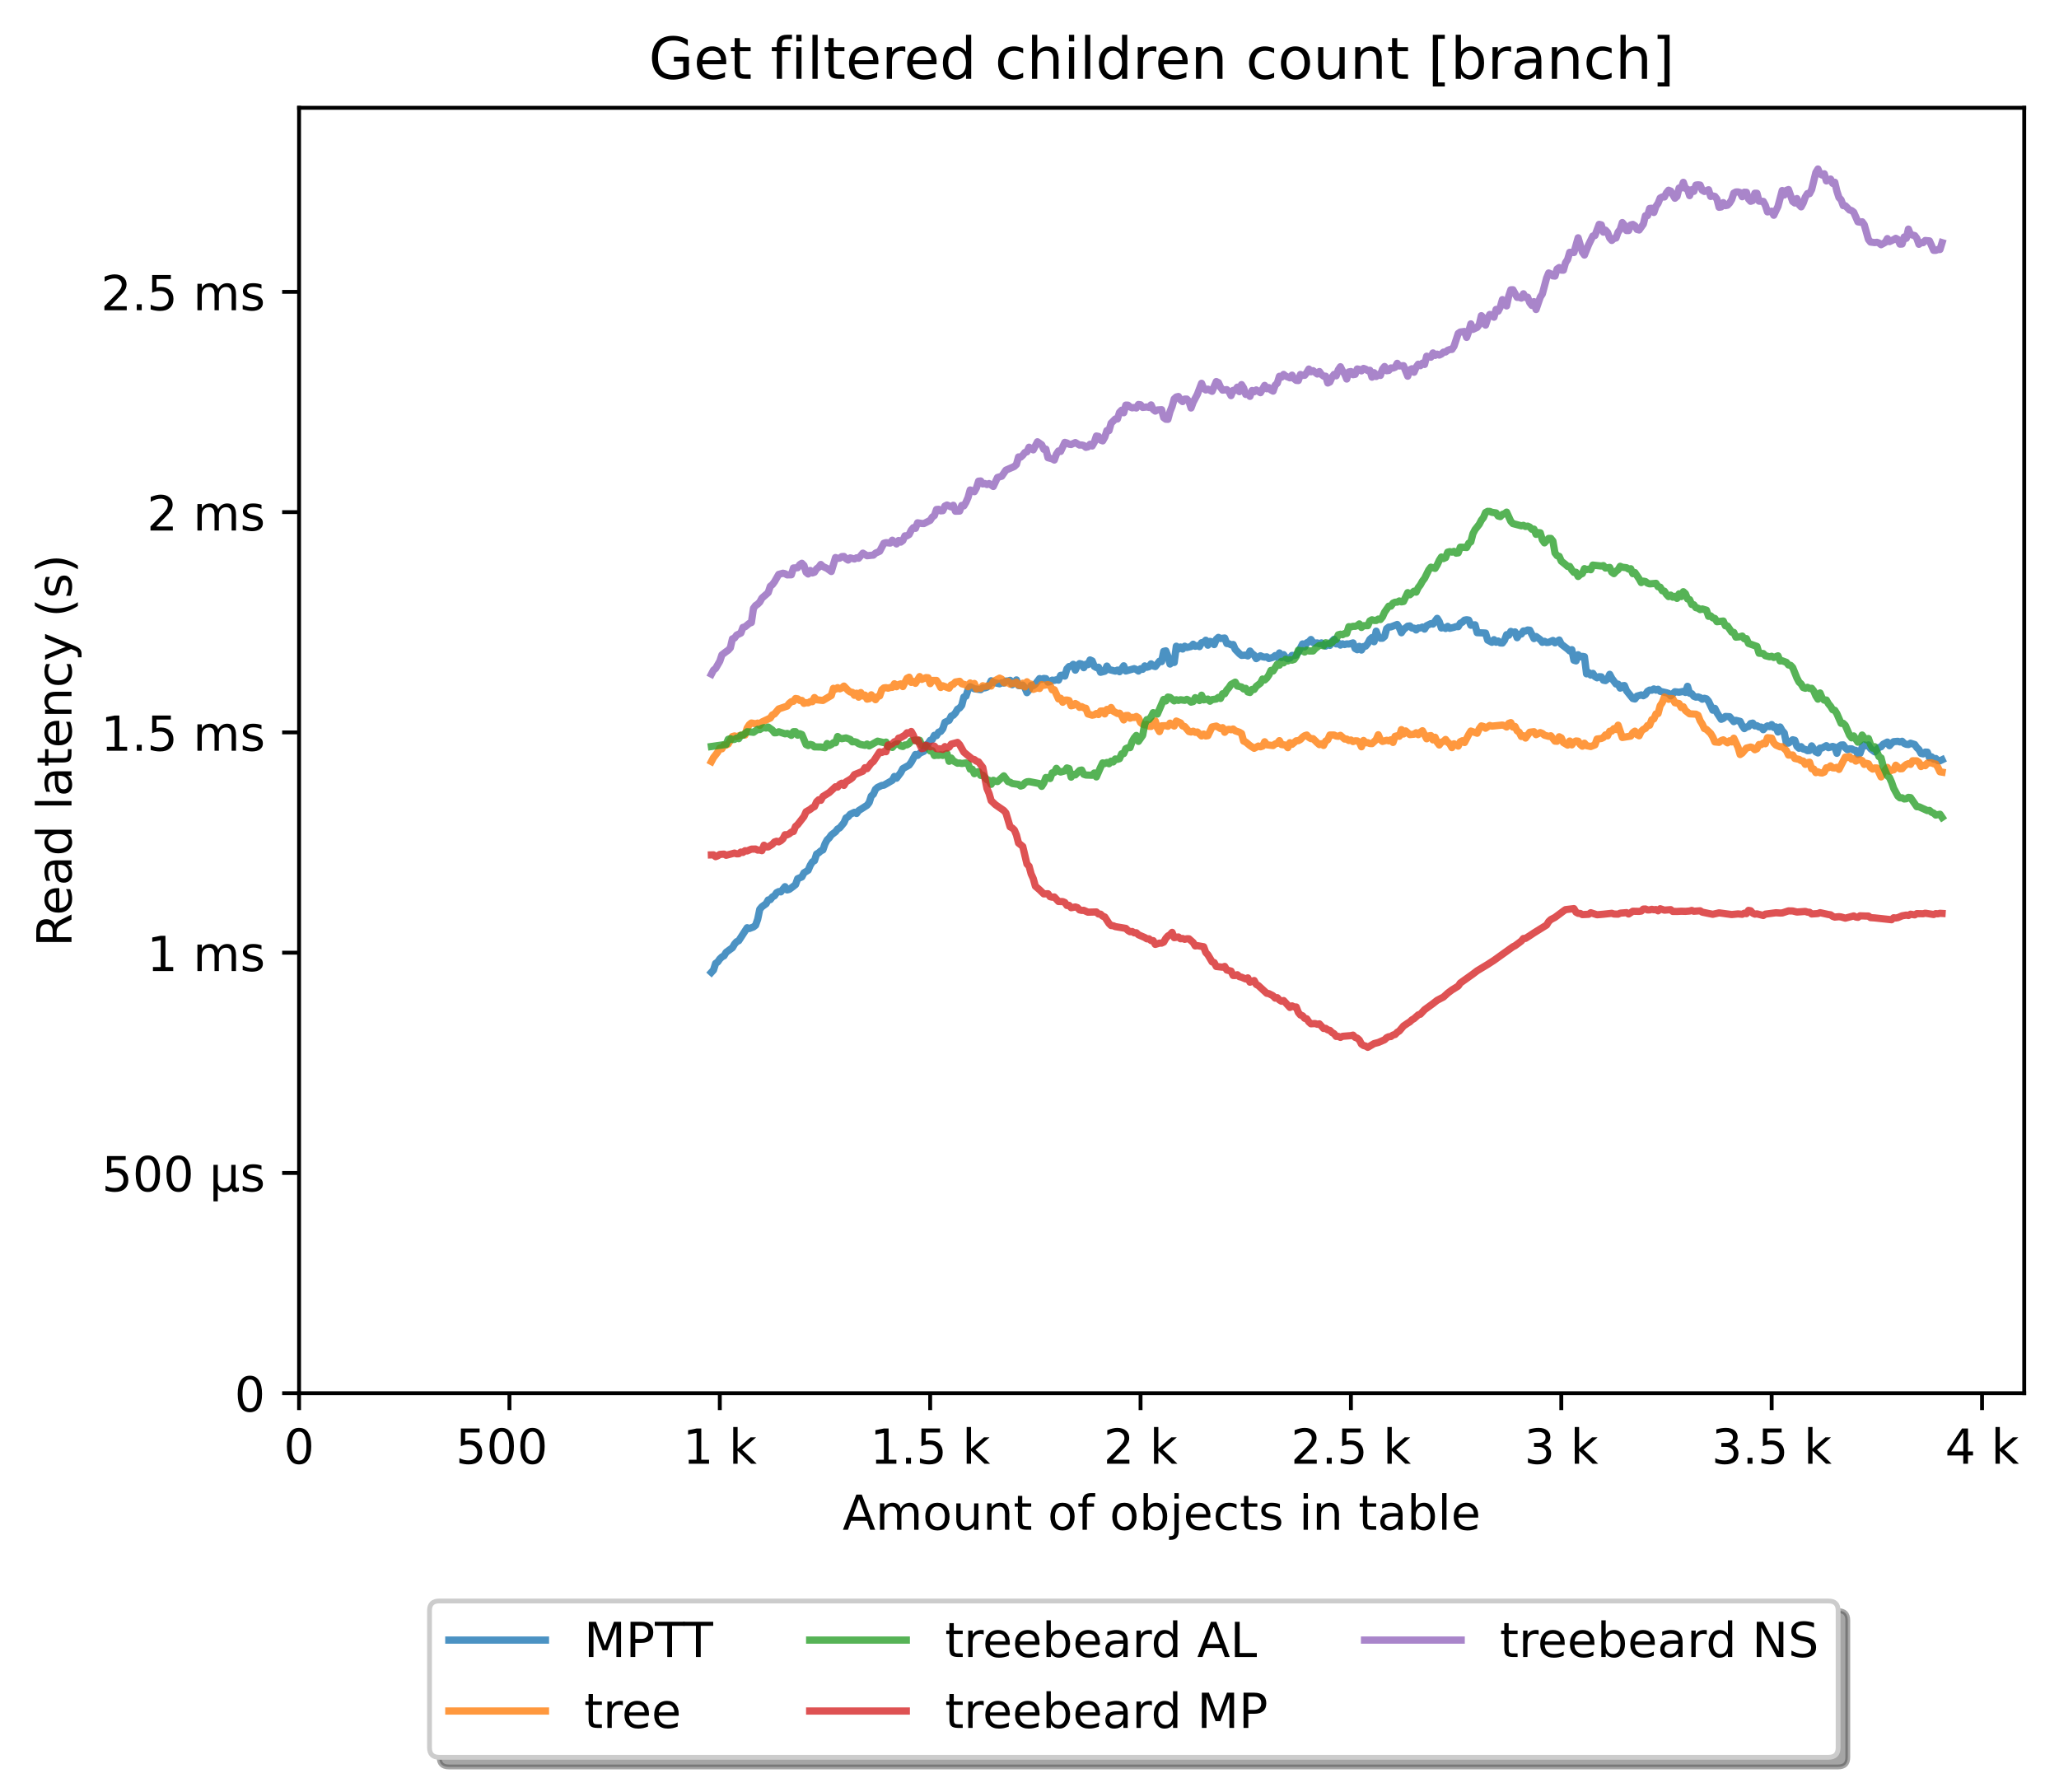 <?xml version="1.0" encoding="utf-8" standalone="no"?>
<!DOCTYPE svg PUBLIC "-//W3C//DTD SVG 1.1//EN"
  "http://www.w3.org/Graphics/SVG/1.1/DTD/svg11.dtd">
<!-- Created with matplotlib (https://matplotlib.org/) -->
<svg height="371.002pt" version="1.1" viewBox="0 0 426.229 371.002" width="426.229pt" xmlns="http://www.w3.org/2000/svg" xmlns:xlink="http://www.w3.org/1999/xlink">
 <defs>
  <style type="text/css">*{stroke-linecap:butt;stroke-linejoin:round;}</style>
 </defs>
 <g id="figure_1">
  <g id="patch_1">
   <path d="M 0 371.002 
L 426.229 371.002 
L 426.229 0 
L 0 0 
z
" style="fill:#ffffff;"/>
  </g>
  <g id="axes_1">
   <g id="patch_2">
    <path d="M 61.909 288.43 
L 419.029 288.43 
L 419.029 22.318 
L 61.909 22.318 
z
" style="fill:#ffffff;"/>
   </g>
   <g id="matplotlib.axis_1">
    <g id="xtick_1">
     <g id="line2d_1">
      <defs>
       <path d="M 0 0 
L 0 3.5 
" id="m05cb8530e5" style="stroke:#000000;stroke-width:0.8;"/>
      </defs>
      <g>
       <use style="stroke:#000000;stroke-width:0.8;" x="61.909" xlink:href="#m05cb8530e5" y="288.43"/>
      </g>
     </g>
     <g id="text_1">
      <!-- 0 -->
      <g transform="translate(58.728 303.029)scale(0.1 -0.1)">
       <defs>
        <path d="M 31.781 66.406 
Q 24.172 66.406 20.328 58.906 
Q 16.5 51.422 16.5 36.375 
Q 16.5 21.391 20.328 13.891 
Q 24.172 6.391 31.781 6.391 
Q 39.453 6.391 43.281 13.891 
Q 47.125 21.391 47.125 36.375 
Q 47.125 51.422 43.281 58.906 
Q 39.453 66.406 31.781 66.406 
z
M 31.781 74.219 
Q 44.047 74.219 50.516 64.516 
Q 56.984 54.828 56.984 36.375 
Q 56.984 17.969 50.516 8.266 
Q 44.047 -1.422 31.781 -1.422 
Q 19.531 -1.422 13.062 8.266 
Q 6.594 17.969 6.594 36.375 
Q 6.594 54.828 13.062 64.516 
Q 19.531 74.219 31.781 74.219 
z
" id="DejaVuSans-48"/>
       </defs>
       <use xlink:href="#DejaVuSans-48"/>
      </g>
     </g>
    </g>
    <g id="xtick_2">
     <g id="line2d_2">
      <g>
       <use style="stroke:#000000;stroke-width:0.8;" x="105.458" xlink:href="#m05cb8530e5" y="288.43"/>
      </g>
     </g>
     <g id="text_2">
      <!-- 500  -->
      <g transform="translate(94.325 303.029)scale(0.1 -0.1)">
       <defs>
        <path d="M 10.797 72.906 
L 49.516 72.906 
L 49.516 64.594 
L 19.828 64.594 
L 19.828 46.734 
Q 21.969 47.469 24.109 47.828 
Q 26.266 48.188 28.422 48.188 
Q 40.625 48.188 47.75 41.5 
Q 54.891 34.812 54.891 23.391 
Q 54.891 11.625 47.562 5.094 
Q 40.234 -1.422 26.906 -1.422 
Q 22.312 -1.422 17.547 -0.641 
Q 12.797 0.141 7.719 1.703 
L 7.719 11.625 
Q 12.109 9.234 16.797 8.062 
Q 21.484 6.891 26.703 6.891 
Q 35.156 6.891 40.078 11.328 
Q 45.016 15.766 45.016 23.391 
Q 45.016 31 40.078 35.438 
Q 35.156 39.891 26.703 39.891 
Q 22.75 39.891 18.812 39.016 
Q 14.891 38.141 10.797 36.281 
z
" id="DejaVuSans-53"/>
        <path id="DejaVuSans-32"/>
       </defs>
       <use xlink:href="#DejaVuSans-53"/>
       <use x="63.623" xlink:href="#DejaVuSans-48"/>
       <use x="127.246" xlink:href="#DejaVuSans-48"/>
       <use x="190.869" xlink:href="#DejaVuSans-32"/>
      </g>
     </g>
    </g>
    <g id="xtick_3">
     <g id="line2d_3">
      <g>
       <use style="stroke:#000000;stroke-width:0.8;" x="149.007" xlink:href="#m05cb8530e5" y="288.43"/>
      </g>
     </g>
     <g id="text_3">
      <!-- 1 k -->
      <g transform="translate(141.341 303.029)scale(0.1 -0.1)">
       <defs>
        <path d="M 12.406 8.297 
L 28.516 8.297 
L 28.516 63.922 
L 10.984 60.406 
L 10.984 69.391 
L 28.422 72.906 
L 38.281 72.906 
L 38.281 8.297 
L 54.391 8.297 
L 54.391 0 
L 12.406 0 
z
" id="DejaVuSans-49"/>
        <path d="M 9.078 75.984 
L 18.109 75.984 
L 18.109 31.109 
L 44.922 54.688 
L 56.391 54.688 
L 27.391 29.109 
L 57.625 0 
L 45.906 0 
L 18.109 26.703 
L 18.109 0 
L 9.078 0 
z
" id="DejaVuSans-107"/>
       </defs>
       <use xlink:href="#DejaVuSans-49"/>
       <use x="63.623" xlink:href="#DejaVuSans-32"/>
       <use x="95.41" xlink:href="#DejaVuSans-107"/>
      </g>
     </g>
    </g>
    <g id="xtick_4">
     <g id="line2d_4">
      <g>
       <use style="stroke:#000000;stroke-width:0.8;" x="192.555" xlink:href="#m05cb8530e5" y="288.43"/>
      </g>
     </g>
     <g id="text_4">
      <!-- 1.5 k -->
      <g transform="translate(180.119 303.029)scale(0.1 -0.1)">
       <defs>
        <path d="M 10.688 12.406 
L 21 12.406 
L 21 0 
L 10.688 0 
z
" id="DejaVuSans-46"/>
       </defs>
       <use xlink:href="#DejaVuSans-49"/>
       <use x="63.623" xlink:href="#DejaVuSans-46"/>
       <use x="95.41" xlink:href="#DejaVuSans-53"/>
       <use x="159.033" xlink:href="#DejaVuSans-32"/>
       <use x="190.82" xlink:href="#DejaVuSans-107"/>
      </g>
     </g>
    </g>
    <g id="xtick_5">
     <g id="line2d_5">
      <g>
       <use style="stroke:#000000;stroke-width:0.8;" x="236.104" xlink:href="#m05cb8530e5" y="288.43"/>
      </g>
     </g>
     <g id="text_5">
      <!-- 2 k -->
      <g transform="translate(228.438 303.029)scale(0.1 -0.1)">
       <defs>
        <path d="M 19.188 8.297 
L 53.609 8.297 
L 53.609 0 
L 7.328 0 
L 7.328 8.297 
Q 12.938 14.109 22.625 23.891 
Q 32.328 33.688 34.812 36.531 
Q 39.547 41.844 41.422 45.531 
Q 43.312 49.219 43.312 52.781 
Q 43.312 58.594 39.234 62.25 
Q 35.156 65.922 28.609 65.922 
Q 23.969 65.922 18.812 64.312 
Q 13.672 62.703 7.812 59.422 
L 7.812 69.391 
Q 13.766 71.781 18.938 73 
Q 24.125 74.219 28.422 74.219 
Q 39.75 74.219 46.484 68.547 
Q 53.219 62.891 53.219 53.422 
Q 53.219 48.922 51.531 44.891 
Q 49.859 40.875 45.406 35.406 
Q 44.188 33.984 37.641 27.219 
Q 31.109 20.453 19.188 8.297 
z
" id="DejaVuSans-50"/>
       </defs>
       <use xlink:href="#DejaVuSans-50"/>
       <use x="63.623" xlink:href="#DejaVuSans-32"/>
       <use x="95.41" xlink:href="#DejaVuSans-107"/>
      </g>
     </g>
    </g>
    <g id="xtick_6">
     <g id="line2d_6">
      <g>
       <use style="stroke:#000000;stroke-width:0.8;" x="279.652" xlink:href="#m05cb8530e5" y="288.43"/>
      </g>
     </g>
     <g id="text_6">
      <!-- 2.5 k -->
      <g transform="translate(267.216 303.029)scale(0.1 -0.1)">
       <use xlink:href="#DejaVuSans-50"/>
       <use x="63.623" xlink:href="#DejaVuSans-46"/>
       <use x="95.41" xlink:href="#DejaVuSans-53"/>
       <use x="159.033" xlink:href="#DejaVuSans-32"/>
       <use x="190.82" xlink:href="#DejaVuSans-107"/>
      </g>
     </g>
    </g>
    <g id="xtick_7">
     <g id="line2d_7">
      <g>
       <use style="stroke:#000000;stroke-width:0.8;" x="323.201" xlink:href="#m05cb8530e5" y="288.43"/>
      </g>
     </g>
     <g id="text_7">
      <!-- 3 k -->
      <g transform="translate(315.535 303.029)scale(0.1 -0.1)">
       <defs>
        <path d="M 40.578 39.312 
Q 47.656 37.797 51.625 33 
Q 55.609 28.219 55.609 21.188 
Q 55.609 10.406 48.188 4.484 
Q 40.766 -1.422 27.094 -1.422 
Q 22.516 -1.422 17.656 -0.516 
Q 12.797 0.391 7.625 2.203 
L 7.625 11.719 
Q 11.719 9.328 16.594 8.109 
Q 21.484 6.891 26.812 6.891 
Q 36.078 6.891 40.938 10.547 
Q 45.797 14.203 45.797 21.188 
Q 45.797 27.641 41.281 31.266 
Q 36.766 34.906 28.719 34.906 
L 20.219 34.906 
L 20.219 43.016 
L 29.109 43.016 
Q 36.375 43.016 40.234 45.922 
Q 44.094 48.828 44.094 54.297 
Q 44.094 59.906 40.109 62.906 
Q 36.141 65.922 28.719 65.922 
Q 24.656 65.922 20.016 65.031 
Q 15.375 64.156 9.812 62.312 
L 9.812 71.094 
Q 15.438 72.656 20.344 73.438 
Q 25.25 74.219 29.594 74.219 
Q 40.828 74.219 47.359 69.109 
Q 53.906 64.016 53.906 55.328 
Q 53.906 49.266 50.438 45.094 
Q 46.969 40.922 40.578 39.312 
z
" id="DejaVuSans-51"/>
       </defs>
       <use xlink:href="#DejaVuSans-51"/>
       <use x="63.623" xlink:href="#DejaVuSans-32"/>
       <use x="95.41" xlink:href="#DejaVuSans-107"/>
      </g>
     </g>
    </g>
    <g id="xtick_8">
     <g id="line2d_8">
      <g>
       <use style="stroke:#000000;stroke-width:0.8;" x="366.749" xlink:href="#m05cb8530e5" y="288.43"/>
      </g>
     </g>
     <g id="text_8">
      <!-- 3.5 k -->
      <g transform="translate(354.313 303.029)scale(0.1 -0.1)">
       <use xlink:href="#DejaVuSans-51"/>
       <use x="63.623" xlink:href="#DejaVuSans-46"/>
       <use x="95.41" xlink:href="#DejaVuSans-53"/>
       <use x="159.033" xlink:href="#DejaVuSans-32"/>
       <use x="190.82" xlink:href="#DejaVuSans-107"/>
      </g>
     </g>
    </g>
    <g id="xtick_9">
     <g id="line2d_9">
      <g>
       <use style="stroke:#000000;stroke-width:0.8;" x="410.298" xlink:href="#m05cb8530e5" y="288.43"/>
      </g>
     </g>
     <g id="text_9">
      <!-- 4 k -->
      <g transform="translate(402.632 303.029)scale(0.1 -0.1)">
       <defs>
        <path d="M 37.797 64.312 
L 12.891 25.391 
L 37.797 25.391 
z
M 35.203 72.906 
L 47.609 72.906 
L 47.609 25.391 
L 58.016 25.391 
L 58.016 17.188 
L 47.609 17.188 
L 47.609 0 
L 37.797 0 
L 37.797 17.188 
L 4.891 17.188 
L 4.891 26.703 
z
" id="DejaVuSans-52"/>
       </defs>
       <use xlink:href="#DejaVuSans-52"/>
       <use x="63.623" xlink:href="#DejaVuSans-32"/>
       <use x="95.41" xlink:href="#DejaVuSans-107"/>
      </g>
     </g>
    </g>
    <g id="text_10">
     <!-- Amount of objects in table -->
     <g transform="translate(174.411 316.707)scale(0.1 -0.1)">
      <defs>
       <path d="M 34.188 63.188 
L 20.797 26.906 
L 47.609 26.906 
z
M 28.609 72.906 
L 39.797 72.906 
L 67.578 0 
L 57.328 0 
L 50.688 18.703 
L 17.828 18.703 
L 11.188 0 
L 0.781 0 
z
" id="DejaVuSans-65"/>
       <path d="M 52 44.188 
Q 55.375 50.25 60.062 53.125 
Q 64.75 56 71.094 56 
Q 79.641 56 84.281 50.016 
Q 88.922 44.047 88.922 33.016 
L 88.922 0 
L 79.891 0 
L 79.891 32.719 
Q 79.891 40.578 77.094 44.375 
Q 74.312 48.188 68.609 48.188 
Q 61.625 48.188 57.562 43.547 
Q 53.516 38.922 53.516 30.906 
L 53.516 0 
L 44.484 0 
L 44.484 32.719 
Q 44.484 40.625 41.703 44.406 
Q 38.922 48.188 33.109 48.188 
Q 26.219 48.188 22.156 43.531 
Q 18.109 38.875 18.109 30.906 
L 18.109 0 
L 9.078 0 
L 9.078 54.688 
L 18.109 54.688 
L 18.109 46.188 
Q 21.188 51.219 25.484 53.609 
Q 29.781 56 35.688 56 
Q 41.656 56 45.828 52.969 
Q 50 49.953 52 44.188 
z
" id="DejaVuSans-109"/>
       <path d="M 30.609 48.391 
Q 23.391 48.391 19.188 42.75 
Q 14.984 37.109 14.984 27.297 
Q 14.984 17.484 19.156 11.844 
Q 23.344 6.203 30.609 6.203 
Q 37.797 6.203 41.984 11.859 
Q 46.188 17.531 46.188 27.297 
Q 46.188 37.016 41.984 42.703 
Q 37.797 48.391 30.609 48.391 
z
M 30.609 56 
Q 42.328 56 49.016 48.375 
Q 55.719 40.766 55.719 27.297 
Q 55.719 13.875 49.016 6.219 
Q 42.328 -1.422 30.609 -1.422 
Q 18.844 -1.422 12.172 6.219 
Q 5.516 13.875 5.516 27.297 
Q 5.516 40.766 12.172 48.375 
Q 18.844 56 30.609 56 
z
" id="DejaVuSans-111"/>
       <path d="M 8.5 21.578 
L 8.5 54.688 
L 17.484 54.688 
L 17.484 21.922 
Q 17.484 14.156 20.5 10.266 
Q 23.531 6.391 29.594 6.391 
Q 36.859 6.391 41.078 11.031 
Q 45.312 15.672 45.312 23.688 
L 45.312 54.688 
L 54.297 54.688 
L 54.297 0 
L 45.312 0 
L 45.312 8.406 
Q 42.047 3.422 37.719 1 
Q 33.406 -1.422 27.688 -1.422 
Q 18.266 -1.422 13.375 4.438 
Q 8.5 10.297 8.5 21.578 
z
M 31.109 56 
z
" id="DejaVuSans-117"/>
       <path d="M 54.891 33.016 
L 54.891 0 
L 45.906 0 
L 45.906 32.719 
Q 45.906 40.484 42.875 44.328 
Q 39.844 48.188 33.797 48.188 
Q 26.516 48.188 22.312 43.547 
Q 18.109 38.922 18.109 30.906 
L 18.109 0 
L 9.078 0 
L 9.078 54.688 
L 18.109 54.688 
L 18.109 46.188 
Q 21.344 51.125 25.703 53.562 
Q 30.078 56 35.797 56 
Q 45.219 56 50.047 50.172 
Q 54.891 44.344 54.891 33.016 
z
" id="DejaVuSans-110"/>
       <path d="M 18.312 70.219 
L 18.312 54.688 
L 36.812 54.688 
L 36.812 47.703 
L 18.312 47.703 
L 18.312 18.016 
Q 18.312 11.328 20.141 9.422 
Q 21.969 7.516 27.594 7.516 
L 36.812 7.516 
L 36.812 0 
L 27.594 0 
Q 17.188 0 13.234 3.875 
Q 9.281 7.766 9.281 18.016 
L 9.281 47.703 
L 2.688 47.703 
L 2.688 54.688 
L 9.281 54.688 
L 9.281 70.219 
z
" id="DejaVuSans-116"/>
       <path d="M 37.109 75.984 
L 37.109 68.5 
L 28.516 68.5 
Q 23.688 68.5 21.797 66.547 
Q 19.922 64.594 19.922 59.516 
L 19.922 54.688 
L 34.719 54.688 
L 34.719 47.703 
L 19.922 47.703 
L 19.922 0 
L 10.891 0 
L 10.891 47.703 
L 2.297 47.703 
L 2.297 54.688 
L 10.891 54.688 
L 10.891 58.5 
Q 10.891 67.625 15.141 71.797 
Q 19.391 75.984 28.609 75.984 
z
" id="DejaVuSans-102"/>
       <path d="M 48.688 27.297 
Q 48.688 37.203 44.609 42.844 
Q 40.531 48.484 33.406 48.484 
Q 26.266 48.484 22.188 42.844 
Q 18.109 37.203 18.109 27.297 
Q 18.109 17.391 22.188 11.75 
Q 26.266 6.109 33.406 6.109 
Q 40.531 6.109 44.609 11.75 
Q 48.688 17.391 48.688 27.297 
z
M 18.109 46.391 
Q 20.953 51.266 25.266 53.625 
Q 29.594 56 35.594 56 
Q 45.562 56 51.781 48.094 
Q 58.016 40.188 58.016 27.297 
Q 58.016 14.406 51.781 6.484 
Q 45.562 -1.422 35.594 -1.422 
Q 29.594 -1.422 25.266 0.953 
Q 20.953 3.328 18.109 8.203 
L 18.109 0 
L 9.078 0 
L 9.078 75.984 
L 18.109 75.984 
z
" id="DejaVuSans-98"/>
       <path d="M 9.422 54.688 
L 18.406 54.688 
L 18.406 -0.984 
Q 18.406 -11.422 14.422 -16.109 
Q 10.453 -20.797 1.609 -20.797 
L -1.812 -20.797 
L -1.812 -13.188 
L 0.594 -13.188 
Q 5.719 -13.188 7.562 -10.812 
Q 9.422 -8.453 9.422 -0.984 
z
M 9.422 75.984 
L 18.406 75.984 
L 18.406 64.594 
L 9.422 64.594 
z
" id="DejaVuSans-106"/>
       <path d="M 56.203 29.594 
L 56.203 25.203 
L 14.891 25.203 
Q 15.484 15.922 20.484 11.062 
Q 25.484 6.203 34.422 6.203 
Q 39.594 6.203 44.453 7.469 
Q 49.312 8.734 54.109 11.281 
L 54.109 2.781 
Q 49.266 0.734 44.188 -0.344 
Q 39.109 -1.422 33.891 -1.422 
Q 20.797 -1.422 13.156 6.188 
Q 5.516 13.812 5.516 26.812 
Q 5.516 40.234 12.766 48.109 
Q 20.016 56 32.328 56 
Q 43.359 56 49.781 48.891 
Q 56.203 41.797 56.203 29.594 
z
M 47.219 32.234 
Q 47.125 39.594 43.094 43.984 
Q 39.062 48.391 32.422 48.391 
Q 24.906 48.391 20.391 44.141 
Q 15.875 39.891 15.188 32.172 
z
" id="DejaVuSans-101"/>
       <path d="M 48.781 52.594 
L 48.781 44.188 
Q 44.969 46.297 41.141 47.344 
Q 37.312 48.391 33.406 48.391 
Q 24.656 48.391 19.812 42.844 
Q 14.984 37.312 14.984 27.297 
Q 14.984 17.281 19.812 11.734 
Q 24.656 6.203 33.406 6.203 
Q 37.312 6.203 41.141 7.25 
Q 44.969 8.297 48.781 10.406 
L 48.781 2.094 
Q 45.016 0.344 40.984 -0.531 
Q 36.969 -1.422 32.422 -1.422 
Q 20.062 -1.422 12.781 6.344 
Q 5.516 14.109 5.516 27.297 
Q 5.516 40.672 12.859 48.328 
Q 20.219 56 33.016 56 
Q 37.156 56 41.109 55.141 
Q 45.062 54.297 48.781 52.594 
z
" id="DejaVuSans-99"/>
       <path d="M 44.281 53.078 
L 44.281 44.578 
Q 40.484 46.531 36.375 47.5 
Q 32.281 48.484 27.875 48.484 
Q 21.188 48.484 17.844 46.438 
Q 14.5 44.391 14.5 40.281 
Q 14.5 37.156 16.891 35.375 
Q 19.281 33.594 26.516 31.984 
L 29.594 31.297 
Q 39.156 29.25 43.188 25.516 
Q 47.219 21.781 47.219 15.094 
Q 47.219 7.469 41.188 3.016 
Q 35.156 -1.422 24.609 -1.422 
Q 20.219 -1.422 15.453 -0.562 
Q 10.688 0.297 5.422 2 
L 5.422 11.281 
Q 10.406 8.688 15.234 7.391 
Q 20.062 6.109 24.812 6.109 
Q 31.156 6.109 34.562 8.281 
Q 37.984 10.453 37.984 14.406 
Q 37.984 18.062 35.516 20.016 
Q 33.062 21.969 24.703 23.781 
L 21.578 24.516 
Q 13.234 26.266 9.516 29.906 
Q 5.812 33.547 5.812 39.891 
Q 5.812 47.609 11.281 51.797 
Q 16.75 56 26.812 56 
Q 31.781 56 36.172 55.266 
Q 40.578 54.547 44.281 53.078 
z
" id="DejaVuSans-115"/>
       <path d="M 9.422 54.688 
L 18.406 54.688 
L 18.406 0 
L 9.422 0 
z
M 9.422 75.984 
L 18.406 75.984 
L 18.406 64.594 
L 9.422 64.594 
z
" id="DejaVuSans-105"/>
       <path d="M 34.281 27.484 
Q 23.391 27.484 19.188 25 
Q 14.984 22.516 14.984 16.5 
Q 14.984 11.719 18.141 8.906 
Q 21.297 6.109 26.703 6.109 
Q 34.188 6.109 38.703 11.406 
Q 43.219 16.703 43.219 25.484 
L 43.219 27.484 
z
M 52.203 31.203 
L 52.203 0 
L 43.219 0 
L 43.219 8.297 
Q 40.141 3.328 35.547 0.953 
Q 30.953 -1.422 24.312 -1.422 
Q 15.922 -1.422 10.953 3.297 
Q 6 8.016 6 15.922 
Q 6 25.141 12.172 29.828 
Q 18.359 34.516 30.609 34.516 
L 43.219 34.516 
L 43.219 35.406 
Q 43.219 41.609 39.141 45 
Q 35.062 48.391 27.688 48.391 
Q 23 48.391 18.547 47.266 
Q 14.109 46.141 10.016 43.891 
L 10.016 52.203 
Q 14.938 54.109 19.578 55.047 
Q 24.219 56 28.609 56 
Q 40.484 56 46.344 49.844 
Q 52.203 43.703 52.203 31.203 
z
" id="DejaVuSans-97"/>
       <path d="M 9.422 75.984 
L 18.406 75.984 
L 18.406 0 
L 9.422 0 
z
" id="DejaVuSans-108"/>
      </defs>
      <use xlink:href="#DejaVuSans-65"/>
      <use x="68.408" xlink:href="#DejaVuSans-109"/>
      <use x="165.82" xlink:href="#DejaVuSans-111"/>
      <use x="227.002" xlink:href="#DejaVuSans-117"/>
      <use x="290.381" xlink:href="#DejaVuSans-110"/>
      <use x="353.76" xlink:href="#DejaVuSans-116"/>
      <use x="392.969" xlink:href="#DejaVuSans-32"/>
      <use x="424.756" xlink:href="#DejaVuSans-111"/>
      <use x="485.938" xlink:href="#DejaVuSans-102"/>
      <use x="521.143" xlink:href="#DejaVuSans-32"/>
      <use x="552.93" xlink:href="#DejaVuSans-111"/>
      <use x="614.111" xlink:href="#DejaVuSans-98"/>
      <use x="677.588" xlink:href="#DejaVuSans-106"/>
      <use x="705.371" xlink:href="#DejaVuSans-101"/>
      <use x="766.895" xlink:href="#DejaVuSans-99"/>
      <use x="821.875" xlink:href="#DejaVuSans-116"/>
      <use x="861.084" xlink:href="#DejaVuSans-115"/>
      <use x="913.184" xlink:href="#DejaVuSans-32"/>
      <use x="944.971" xlink:href="#DejaVuSans-105"/>
      <use x="972.754" xlink:href="#DejaVuSans-110"/>
      <use x="1036.133" xlink:href="#DejaVuSans-32"/>
      <use x="1067.92" xlink:href="#DejaVuSans-116"/>
      <use x="1107.129" xlink:href="#DejaVuSans-97"/>
      <use x="1168.408" xlink:href="#DejaVuSans-98"/>
      <use x="1231.885" xlink:href="#DejaVuSans-108"/>
      <use x="1259.668" xlink:href="#DejaVuSans-101"/>
     </g>
    </g>
   </g>
   <g id="matplotlib.axis_2">
    <g id="ytick_1">
     <g id="line2d_10">
      <defs>
       <path d="M 0 0 
L -3.5 0 
" id="m6bb1f2dd27" style="stroke:#000000;stroke-width:0.8;"/>
      </defs>
      <g>
       <use style="stroke:#000000;stroke-width:0.8;" x="61.909" xlink:href="#m6bb1f2dd27" y="288.43"/>
      </g>
     </g>
     <g id="text_11">
      <!-- 0 -->
      <g transform="translate(48.547 292.229)scale(0.1 -0.1)">
       <use xlink:href="#DejaVuSans-48"/>
      </g>
     </g>
    </g>
    <g id="ytick_2">
     <g id="line2d_11">
      <g>
       <use style="stroke:#000000;stroke-width:0.8;" x="61.909" xlink:href="#m6bb1f2dd27" y="242.829"/>
      </g>
     </g>
     <g id="text_12">
      <!-- 500 µs -->
      <g transform="translate(21.072 246.628)scale(0.1 -0.1)">
       <defs>
        <path d="M 8.5 -20.797 
L 8.5 54.688 
L 17.484 54.688 
L 17.484 20.703 
Q 17.484 13.625 20.844 10 
Q 24.219 6.391 30.812 6.391 
Q 38.031 6.391 41.672 10.484 
Q 45.312 14.594 45.312 22.797 
L 45.312 54.688 
L 54.297 54.688 
L 54.297 12.594 
Q 54.297 9.672 55.141 8.281 
Q 56 6.891 57.812 6.891 
Q 58.25 6.891 59.031 7.156 
Q 59.812 7.422 61.188 8.016 
L 61.188 0.781 
Q 59.188 -0.344 57.391 -0.875 
Q 55.609 -1.422 53.906 -1.422 
Q 50.531 -1.422 48.531 0.484 
Q 46.531 2.391 45.797 6.297 
Q 43.359 2.438 39.812 0.5 
Q 36.281 -1.422 31.5 -1.422 
Q 26.516 -1.422 23.016 0.484 
Q 19.531 2.391 17.484 6.203 
L 17.484 -20.797 
z
" id="DejaVuSans-181"/>
       </defs>
       <use xlink:href="#DejaVuSans-53"/>
       <use x="63.623" xlink:href="#DejaVuSans-48"/>
       <use x="127.246" xlink:href="#DejaVuSans-48"/>
       <use x="190.869" xlink:href="#DejaVuSans-32"/>
       <use x="222.656" xlink:href="#DejaVuSans-181"/>
       <use x="286.279" xlink:href="#DejaVuSans-115"/>
      </g>
     </g>
    </g>
    <g id="ytick_3">
     <g id="line2d_12">
      <g>
       <use style="stroke:#000000;stroke-width:0.8;" x="61.909" xlink:href="#m6bb1f2dd27" y="197.228"/>
      </g>
     </g>
     <g id="text_13">
      <!-- 1 ms -->
      <g transform="translate(30.419 201.027)scale(0.1 -0.1)">
       <use xlink:href="#DejaVuSans-49"/>
       <use x="63.623" xlink:href="#DejaVuSans-32"/>
       <use x="95.41" xlink:href="#DejaVuSans-109"/>
       <use x="192.822" xlink:href="#DejaVuSans-115"/>
      </g>
     </g>
    </g>
    <g id="ytick_4">
     <g id="line2d_13">
      <g>
       <use style="stroke:#000000;stroke-width:0.8;" x="61.909" xlink:href="#m6bb1f2dd27" y="151.627"/>
      </g>
     </g>
     <g id="text_14">
      <!-- 1.5 ms -->
      <g transform="translate(20.878 155.426)scale(0.1 -0.1)">
       <use xlink:href="#DejaVuSans-49"/>
       <use x="63.623" xlink:href="#DejaVuSans-46"/>
       <use x="95.41" xlink:href="#DejaVuSans-53"/>
       <use x="159.033" xlink:href="#DejaVuSans-32"/>
       <use x="190.82" xlink:href="#DejaVuSans-109"/>
       <use x="288.232" xlink:href="#DejaVuSans-115"/>
      </g>
     </g>
    </g>
    <g id="ytick_5">
     <g id="line2d_14">
      <g>
       <use style="stroke:#000000;stroke-width:0.8;" x="61.909" xlink:href="#m6bb1f2dd27" y="106.026"/>
      </g>
     </g>
     <g id="text_15">
      <!-- 2 ms -->
      <g transform="translate(30.419 109.826)scale(0.1 -0.1)">
       <use xlink:href="#DejaVuSans-50"/>
       <use x="63.623" xlink:href="#DejaVuSans-32"/>
       <use x="95.41" xlink:href="#DejaVuSans-109"/>
       <use x="192.822" xlink:href="#DejaVuSans-115"/>
      </g>
     </g>
    </g>
    <g id="ytick_6">
     <g id="line2d_15">
      <g>
       <use style="stroke:#000000;stroke-width:0.8;" x="61.909" xlink:href="#m6bb1f2dd27" y="60.425"/>
      </g>
     </g>
     <g id="text_16">
      <!-- 2.5 ms -->
      <g transform="translate(20.878 64.225)scale(0.1 -0.1)">
       <use xlink:href="#DejaVuSans-50"/>
       <use x="63.623" xlink:href="#DejaVuSans-46"/>
       <use x="95.41" xlink:href="#DejaVuSans-53"/>
       <use x="159.033" xlink:href="#DejaVuSans-32"/>
       <use x="190.82" xlink:href="#DejaVuSans-109"/>
       <use x="288.232" xlink:href="#DejaVuSans-115"/>
      </g>
     </g>
    </g>
    <g id="text_17">
     <!-- Read latency (s) -->
     <g transform="translate(14.798 195.99)rotate(-90)scale(0.1 -0.1)">
      <defs>
       <path d="M 44.391 34.188 
Q 47.562 33.109 50.562 29.594 
Q 53.562 26.078 56.594 19.922 
L 66.609 0 
L 56 0 
L 46.688 18.703 
Q 43.062 26.031 39.672 28.422 
Q 36.281 30.812 30.422 30.812 
L 19.672 30.812 
L 19.672 0 
L 9.812 0 
L 9.812 72.906 
L 32.078 72.906 
Q 44.578 72.906 50.734 67.672 
Q 56.891 62.453 56.891 51.906 
Q 56.891 45.016 53.688 40.469 
Q 50.484 35.938 44.391 34.188 
z
M 19.672 64.797 
L 19.672 38.922 
L 32.078 38.922 
Q 39.203 38.922 42.844 42.219 
Q 46.484 45.516 46.484 51.906 
Q 46.484 58.297 42.844 61.547 
Q 39.203 64.797 32.078 64.797 
z
" id="DejaVuSans-82"/>
       <path d="M 45.406 46.391 
L 45.406 75.984 
L 54.391 75.984 
L 54.391 0 
L 45.406 0 
L 45.406 8.203 
Q 42.578 3.328 38.25 0.953 
Q 33.938 -1.422 27.875 -1.422 
Q 17.969 -1.422 11.734 6.484 
Q 5.516 14.406 5.516 27.297 
Q 5.516 40.188 11.734 48.094 
Q 17.969 56 27.875 56 
Q 33.938 56 38.25 53.625 
Q 42.578 51.266 45.406 46.391 
z
M 14.797 27.297 
Q 14.797 17.391 18.875 11.75 
Q 22.953 6.109 30.078 6.109 
Q 37.203 6.109 41.297 11.75 
Q 45.406 17.391 45.406 27.297 
Q 45.406 37.203 41.297 42.844 
Q 37.203 48.484 30.078 48.484 
Q 22.953 48.484 18.875 42.844 
Q 14.797 37.203 14.797 27.297 
z
" id="DejaVuSans-100"/>
       <path d="M 32.172 -5.078 
Q 28.375 -14.844 24.75 -17.812 
Q 21.141 -20.797 15.094 -20.797 
L 7.906 -20.797 
L 7.906 -13.281 
L 13.188 -13.281 
Q 16.891 -13.281 18.938 -11.516 
Q 21 -9.766 23.484 -3.219 
L 25.094 0.875 
L 2.984 54.688 
L 12.5 54.688 
L 29.594 11.922 
L 46.688 54.688 
L 56.203 54.688 
z
" id="DejaVuSans-121"/>
       <path d="M 31 75.875 
Q 24.469 64.656 21.281 53.656 
Q 18.109 42.672 18.109 31.391 
Q 18.109 20.125 21.312 9.062 
Q 24.516 -2 31 -13.188 
L 23.188 -13.188 
Q 15.875 -1.703 12.234 9.375 
Q 8.594 20.453 8.594 31.391 
Q 8.594 42.281 12.203 53.312 
Q 15.828 64.359 23.188 75.875 
z
" id="DejaVuSans-40"/>
       <path d="M 8.016 75.875 
L 15.828 75.875 
Q 23.141 64.359 26.781 53.312 
Q 30.422 42.281 30.422 31.391 
Q 30.422 20.453 26.781 9.375 
Q 23.141 -1.703 15.828 -13.188 
L 8.016 -13.188 
Q 14.5 -2 17.703 9.062 
Q 20.906 20.125 20.906 31.391 
Q 20.906 42.672 17.703 53.656 
Q 14.5 64.656 8.016 75.875 
z
" id="DejaVuSans-41"/>
      </defs>
      <use xlink:href="#DejaVuSans-82"/>
      <use x="64.982" xlink:href="#DejaVuSans-101"/>
      <use x="126.506" xlink:href="#DejaVuSans-97"/>
      <use x="187.785" xlink:href="#DejaVuSans-100"/>
      <use x="251.262" xlink:href="#DejaVuSans-32"/>
      <use x="283.049" xlink:href="#DejaVuSans-108"/>
      <use x="310.832" xlink:href="#DejaVuSans-97"/>
      <use x="372.111" xlink:href="#DejaVuSans-116"/>
      <use x="411.32" xlink:href="#DejaVuSans-101"/>
      <use x="472.844" xlink:href="#DejaVuSans-110"/>
      <use x="536.223" xlink:href="#DejaVuSans-99"/>
      <use x="591.203" xlink:href="#DejaVuSans-121"/>
      <use x="650.383" xlink:href="#DejaVuSans-32"/>
      <use x="682.17" xlink:href="#DejaVuSans-40"/>
      <use x="721.184" xlink:href="#DejaVuSans-115"/>
      <use x="773.283" xlink:href="#DejaVuSans-41"/>
     </g>
    </g>
   </g>
   <g id="line2d_16">
    <path clip-path="url(#p8cbfaca6e7)" d="M 147.265 201.3 
L 147.7 200.824 
L 148.136 199.456 
L 148.571 199.149 
L 149.007 198.528 
L 149.442 198.113 
L 149.877 197.876 
L 150.313 197.153 
L 151.619 196.199 
L 152.055 195.447 
L 152.49 194.957 
L 152.926 194.754 
L 154.668 192.062 
L 155.103 192.23 
L 155.974 191.904 
L 156.41 191.549 
L 156.845 190.316 
L 157.281 188.241 
L 157.716 187.724 
L 158.587 187.093 
L 159.023 186.315 
L 159.458 186.248 
L 159.894 185.684 
L 160.329 185.445 
L 160.765 184.804 
L 161.2 184.583 
L 161.636 184.641 
L 162.507 183.564 
L 162.942 184.241 
L 163.378 184.126 
L 164.249 183.485 
L 164.684 183.135 
L 165.119 181.914 
L 165.99 181.545 
L 166.426 180.693 
L 167.297 180.158 
L 167.732 179.137 
L 168.168 178.433 
L 168.603 178.181 
L 169.039 176.807 
L 169.474 176.555 
L 169.91 176.162 
L 170.345 175.954 
L 170.781 174.712 
L 171.216 173.889 
L 171.652 173.478 
L 172.087 172.854 
L 172.958 172.197 
L 173.394 171.621 
L 173.829 171.393 
L 174.7 170.327 
L 175.136 169.326 
L 175.571 169.094 
L 176.007 168.573 
L 176.878 168.169 
L 177.313 168.409 
L 177.749 167.819 
L 179.49 166.714 
L 179.926 166.143 
L 180.361 164.798 
L 180.797 164.412 
L 181.232 163.402 
L 181.668 163.01 
L 182.539 162.603 
L 182.974 162.556 
L 184.716 161.544 
L 185.152 160.741 
L 185.587 161.111 
L 186.458 159.959 
L 186.894 159.125 
L 188.2 158.391 
L 188.636 157.793 
L 189.507 156.199 
L 189.942 156.392 
L 190.378 155.941 
L 191.249 155.537 
L 191.684 154.237 
L 192.12 153.949 
L 192.555 153.275 
L 192.991 153.098 
L 193.426 152.226 
L 193.862 152.295 
L 194.297 151.58 
L 194.732 151.43 
L 195.168 150.87 
L 195.603 149.531 
L 196.474 149.127 
L 196.91 148.247 
L 197.345 148.072 
L 197.781 147.585 
L 198.216 146.823 
L 198.652 146.576 
L 199.087 146.026 
L 199.523 144.303 
L 199.958 144.127 
L 200.394 142.791 
L 200.829 142.159 
L 201.7 142.599 
L 203.007 142.776 
L 203.442 142.397 
L 203.878 142.408 
L 204.313 142.265 
L 204.749 141.837 
L 205.184 140.931 
L 205.62 141.272 
L 206.926 141.566 
L 207.362 141.349 
L 207.797 141.408 
L 208.233 140.99 
L 208.668 140.973 
L 209.104 140.845 
L 209.539 141.75 
L 209.974 141.349 
L 210.41 140.76 
L 210.845 141.933 
L 211.281 141.962 
L 211.716 141.836 
L 212.152 142.379 
L 212.587 143.401 
L 213.023 142.865 
L 213.458 141.895 
L 213.894 141.949 
L 214.329 141.626 
L 215.2 140.484 
L 215.636 140.63 
L 216.071 140.453 
L 216.507 140.498 
L 216.942 141.218 
L 217.378 141.125 
L 217.813 140.807 
L 218.249 140.863 
L 218.684 140.729 
L 219.12 140.809 
L 219.555 139.818 
L 219.991 139.769 
L 220.426 139.971 
L 220.862 138.467 
L 221.297 137.994 
L 221.733 137.951 
L 222.168 137.533 
L 222.604 138.738 
L 223.039 137.783 
L 223.475 137.381 
L 223.91 137.484 
L 224.346 138.229 
L 224.781 137.518 
L 225.216 137.595 
L 225.652 136.63 
L 226.087 136.825 
L 226.523 137.945 
L 226.958 138.201 
L 227.394 138.129 
L 227.829 139.183 
L 228.7 138.96 
L 229.136 137.897 
L 229.571 138.612 
L 230.878 138.934 
L 231.313 138.733 
L 231.749 139.064 
L 232.62 137.839 
L 233.055 138.915 
L 234.797 138.427 
L 235.233 138.612 
L 235.668 138.924 
L 236.104 138.449 
L 236.539 138.565 
L 236.975 137.858 
L 237.41 138.146 
L 237.846 138.02 
L 238.281 137.434 
L 238.717 137.868 
L 239.152 137.992 
L 240.023 136.886 
L 240.458 136.97 
L 240.894 134.848 
L 241.329 134.739 
L 241.765 135.868 
L 242.2 137.476 
L 242.636 137.11 
L 243.071 137.148 
L 243.507 133.782 
L 243.942 134.369 
L 244.378 133.946 
L 244.813 134.365 
L 245.249 133.784 
L 245.684 134.05 
L 246.555 133.843 
L 246.991 133.371 
L 247.426 133.797 
L 247.862 133.662 
L 248.297 133.863 
L 248.733 133.057 
L 249.168 133.006 
L 249.604 132.544 
L 250.039 133.573 
L 250.475 132.785 
L 250.91 132.903 
L 251.346 133.445 
L 251.781 132.354 
L 252.217 131.954 
L 252.652 132.193 
L 253.523 132.085 
L 253.959 133.225 
L 254.394 133.267 
L 254.83 133.49 
L 255.265 133.426 
L 255.7 134.44 
L 256.571 135.331 
L 257.007 135.678 
L 257.878 135.623 
L 258.313 135.792 
L 258.749 134.785 
L 259.184 135.325 
L 259.62 135.633 
L 260.055 136.349 
L 260.926 135.759 
L 261.362 135.969 
L 261.797 136.047 
L 262.233 135.978 
L 262.668 136.326 
L 263.539 136.08 
L 263.975 135.72 
L 264.41 136.083 
L 264.846 135.175 
L 265.281 136.131 
L 265.717 135.523 
L 266.152 136.158 
L 266.588 136.368 
L 267.023 136.226 
L 267.459 135.684 
L 267.894 135.711 
L 268.33 135.602 
L 268.765 135.03 
L 269.636 133.31 
L 270.072 133.929 
L 270.507 133.077 
L 270.942 132.878 
L 271.378 132.396 
L 271.813 133.033 
L 272.249 133.135 
L 272.684 133.103 
L 273.12 133.275 
L 273.555 133.092 
L 273.991 133.509 
L 274.426 133.751 
L 274.862 133.352 
L 275.297 133.611 
L 275.733 132.774 
L 276.168 132.346 
L 276.604 133.308 
L 277.039 133.128 
L 277.475 133.553 
L 277.91 133.286 
L 278.346 133.441 
L 278.781 133.301 
L 279.217 133.34 
L 280.088 133.098 
L 280.523 134.263 
L 280.959 134.512 
L 281.394 133.813 
L 281.83 134.579 
L 282.265 133.843 
L 282.701 133.767 
L 283.136 133.229 
L 283.572 132.376 
L 284.007 131.99 
L 284.443 132.855 
L 284.878 130.666 
L 285.314 131.83 
L 285.749 132.14 
L 286.184 132.128 
L 286.62 131.756 
L 287.055 130.144 
L 287.491 129.819 
L 287.926 129.788 
L 289.233 129.283 
L 289.668 129.952 
L 290.104 130.994 
L 290.539 130.341 
L 291.41 129.634 
L 291.846 129.581 
L 292.281 130.018 
L 292.717 130.04 
L 293.152 130.424 
L 293.588 129.998 
L 294.023 130.004 
L 294.459 129.814 
L 294.894 130.242 
L 295.33 129.531 
L 296.201 129.11 
L 296.636 129.198 
L 297.507 128.016 
L 297.943 128.703 
L 298.378 130.008 
L 298.814 129.897 
L 299.249 130.109 
L 299.685 129.674 
L 300.12 130.079 
L 300.991 129.867 
L 301.426 129.715 
L 301.862 129.739 
L 302.297 129.021 
L 302.733 128.808 
L 303.168 128.385 
L 303.604 128.301 
L 304.039 128.376 
L 304.475 129.438 
L 305.346 129.356 
L 305.781 130.981 
L 307.088 131.031 
L 307.523 131.063 
L 307.959 132.519 
L 308.83 132.972 
L 309.265 132.428 
L 309.701 132.957 
L 310.136 132.707 
L 310.572 133.105 
L 311.007 133.125 
L 311.443 132.548 
L 311.878 131.393 
L 312.314 131.518 
L 312.749 130.718 
L 313.185 130.921 
L 313.62 130.819 
L 314.056 132.019 
L 314.491 131.334 
L 314.927 131.263 
L 315.362 130.627 
L 315.798 130.637 
L 316.233 130.426 
L 316.668 130.469 
L 317.539 132.203 
L 317.975 131.771 
L 318.846 132.419 
L 319.281 132.981 
L 319.717 132.767 
L 320.152 133.006 
L 320.588 132.982 
L 321.459 132.591 
L 321.894 133.084 
L 322.765 132.501 
L 323.201 133.363 
L 324.507 134.362 
L 324.943 134.765 
L 325.378 134.498 
L 325.814 136.686 
L 326.249 136.822 
L 326.685 135.545 
L 327.12 135.988 
L 327.556 135.879 
L 327.991 135.957 
L 328.427 139.504 
L 328.862 139.232 
L 329.298 139.76 
L 329.733 139.402 
L 330.169 140.067 
L 330.604 140.325 
L 331.04 140.095 
L 331.475 140.119 
L 331.91 140.815 
L 332.346 140.899 
L 332.781 140.558 
L 333.217 139.604 
L 333.652 140.435 
L 334.523 141.603 
L 334.959 141.637 
L 335.394 142.459 
L 335.83 141.984 
L 336.265 141.926 
L 336.701 142.99 
L 338.007 144.612 
L 338.443 144.706 
L 338.878 144.114 
L 339.749 143.864 
L 340.185 144.031 
L 340.62 143.777 
L 341.056 143.122 
L 341.491 142.867 
L 341.927 142.895 
L 342.362 142.63 
L 342.798 142.875 
L 343.233 142.693 
L 343.669 143.123 
L 344.975 143.416 
L 345.411 143.558 
L 345.846 144.064 
L 346.717 143.209 
L 347.588 143.307 
L 348.459 143.134 
L 348.894 143.351 
L 349.33 142.078 
L 349.765 143.513 
L 350.201 143.609 
L 350.636 144.148 
L 351.072 144.325 
L 351.507 144.27 
L 351.943 144.421 
L 352.378 144.753 
L 352.814 144.558 
L 353.249 144.672 
L 353.685 145.171 
L 354.556 147.024 
L 354.991 146.653 
L 355.427 147.561 
L 356.298 148.916 
L 356.733 148.741 
L 357.169 148.327 
L 358.04 148.376 
L 358.911 149.397 
L 359.346 149.128 
L 360.217 149.339 
L 360.653 150.228 
L 361.088 150.84 
L 361.523 150.511 
L 361.959 150.41 
L 362.394 149.796 
L 362.83 149.703 
L 363.265 150.277 
L 363.701 150.235 
L 364.136 150.512 
L 364.572 150.523 
L 365.007 151.065 
L 365.443 150.569 
L 365.878 150.278 
L 366.314 150.429 
L 366.749 150.006 
L 367.185 150.605 
L 367.62 150.485 
L 368.056 151.546 
L 368.491 150.504 
L 368.927 151.271 
L 369.362 151.756 
L 369.798 153.871 
L 370.233 153.844 
L 371.104 153.152 
L 371.54 153.26 
L 371.975 154.5 
L 372.411 154.904 
L 372.846 154.577 
L 373.282 155.061 
L 373.717 155.149 
L 374.153 155.4 
L 374.588 155.38 
L 375.024 154.42 
L 375.895 155.661 
L 376.33 155.876 
L 376.765 154.875 
L 377.201 154.85 
L 378.072 154.37 
L 378.507 154.793 
L 379.378 154.529 
L 379.814 154.668 
L 380.249 155.954 
L 380.685 154.543 
L 381.12 154.239 
L 381.556 154.208 
L 381.991 154.805 
L 382.427 155.203 
L 382.862 155.018 
L 383.298 155.03 
L 383.733 155.28 
L 384.169 155.344 
L 384.604 156.169 
L 385.04 155.964 
L 385.475 154.698 
L 385.911 154.212 
L 386.346 154.407 
L 386.782 154.214 
L 387.217 155 
L 388.088 155.653 
L 388.959 154.75 
L 389.395 154.6 
L 389.83 154.081 
L 390.701 153.628 
L 391.137 154.377 
L 391.572 153.874 
L 392.007 153.544 
L 392.878 153.471 
L 393.314 153.607 
L 393.749 153.466 
L 394.185 153.915 
L 394.62 154.091 
L 395.056 154.138 
L 395.491 153.863 
L 396.362 154.137 
L 396.798 154.771 
L 397.233 155.171 
L 397.669 155.972 
L 398.104 156.071 
L 398.54 155.701 
L 398.975 155.717 
L 399.411 156.861 
L 399.846 156.683 
L 400.282 157.176 
L 400.717 157.03 
L 401.153 157.465 
L 401.588 157.504 
L 402.024 157.294 
L 402.024 157.294 
" style="fill:none;stroke:#1f77b4;stroke-linecap:square;stroke-opacity:0.8;stroke-width:1.5;"/>
   </g>
   <g id="line2d_17">
    <path clip-path="url(#p8cbfaca6e7)" d="M 147.265 157.662 
L 147.7 156.844 
L 148.571 155.716 
L 149.007 154.858 
L 149.442 155.029 
L 149.877 154.258 
L 150.313 154.258 
L 150.748 154.024 
L 151.619 152.485 
L 152.055 152.359 
L 152.49 152.506 
L 153.361 152.199 
L 154.232 152.164 
L 154.668 150.724 
L 155.103 150.037 
L 155.539 149.683 
L 156.41 149.83 
L 156.845 149.699 
L 157.281 150.171 
L 157.716 149.478 
L 159.458 148.651 
L 159.894 148.009 
L 160.329 147.803 
L 161.2 146.769 
L 162.942 146.182 
L 163.378 145.615 
L 163.813 145.263 
L 164.249 145.192 
L 164.684 144.603 
L 165.119 144.683 
L 165.555 145.013 
L 165.99 145.01 
L 166.426 145.607 
L 166.861 145.47 
L 167.297 145.503 
L 167.732 145.247 
L 168.168 145.263 
L 168.603 144.409 
L 169.039 144.865 
L 169.91 144.969 
L 170.345 145.013 
L 171.216 144.49 
L 172.087 143.986 
L 172.523 142.502 
L 172.958 142.683 
L 173.394 142.363 
L 173.829 142.609 
L 174.265 142.419 
L 174.7 142.037 
L 175.571 142.95 
L 176.007 143.263 
L 176.442 143.336 
L 176.878 143.949 
L 177.313 143.511 
L 177.749 144.333 
L 178.184 143.381 
L 178.62 144.084 
L 179.055 143.903 
L 179.49 144.736 
L 179.926 144.651 
L 180.361 143.846 
L 181.232 144.852 
L 181.668 144.227 
L 182.103 144.066 
L 182.539 142.792 
L 182.974 142.418 
L 183.41 142.359 
L 183.845 142.471 
L 184.281 142.321 
L 184.716 142.299 
L 185.152 141.558 
L 185.587 142.17 
L 186.023 141.716 
L 186.458 141.583 
L 186.894 142.139 
L 187.765 140.42 
L 188.2 140.2 
L 188.636 141.275 
L 189.071 141.078 
L 189.507 141.465 
L 190.378 140.071 
L 190.813 140.65 
L 191.684 140.282 
L 192.12 140.308 
L 192.555 141.529 
L 192.991 140.868 
L 193.862 140.866 
L 194.297 141.487 
L 194.732 142.329 
L 195.168 141.975 
L 196.474 142.47 
L 196.91 141.806 
L 197.345 141.666 
L 197.781 141.196 
L 198.652 141.045 
L 199.087 141.553 
L 199.958 141.796 
L 200.394 142.169 
L 200.829 141.392 
L 201.265 141.843 
L 201.7 141.497 
L 202.136 142.618 
L 202.571 142.437 
L 203.007 142.518 
L 203.442 141.966 
L 203.878 142.093 
L 204.749 141.974 
L 205.184 142.028 
L 205.62 141.092 
L 206.926 140.393 
L 207.362 140.604 
L 207.797 141.313 
L 208.233 141.372 
L 208.668 141.066 
L 209.104 141.633 
L 209.539 141.464 
L 209.974 141.473 
L 210.41 141.233 
L 210.845 141.842 
L 211.281 141.952 
L 211.716 141.45 
L 212.152 142.205 
L 212.587 141.145 
L 213.023 141.584 
L 213.458 141.634 
L 213.894 142.72 
L 214.765 142.398 
L 215.2 142.536 
L 215.636 141.73 
L 216.071 141.873 
L 216.942 141.729 
L 217.378 141.886 
L 217.813 142.808 
L 218.249 142.795 
L 219.12 144.696 
L 219.555 144.553 
L 219.991 145.387 
L 220.426 144.951 
L 220.862 144.923 
L 221.297 145.017 
L 221.733 146.12 
L 222.168 146.032 
L 222.604 145.651 
L 223.039 145.89 
L 223.475 146.445 
L 223.91 146.29 
L 224.346 146.544 
L 224.781 146.631 
L 225.216 147.807 
L 226.087 148.059 
L 226.523 147.979 
L 226.958 147.707 
L 227.394 147.93 
L 227.829 147.208 
L 228.265 147.19 
L 228.7 147.797 
L 229.136 146.865 
L 229.571 147.087 
L 230.007 146.475 
L 230.442 147.225 
L 231.313 147.706 
L 231.749 147.645 
L 232.184 148.185 
L 232.62 149.043 
L 233.055 148.135 
L 233.491 148.116 
L 233.926 148.689 
L 234.362 148.508 
L 234.797 148.542 
L 235.233 148.328 
L 235.668 148.626 
L 236.104 149.582 
L 236.539 149.932 
L 236.975 150.087 
L 237.41 149.943 
L 237.846 150.359 
L 238.281 150.392 
L 238.717 149.617 
L 239.152 149.256 
L 239.588 150.7 
L 240.023 151.459 
L 240.458 150.265 
L 241.329 150.234 
L 241.765 150.358 
L 242.2 149.708 
L 243.071 150.304 
L 243.507 149.277 
L 244.378 149.665 
L 244.813 150.284 
L 245.249 150.416 
L 246.12 151.444 
L 246.555 151.544 
L 246.991 151.376 
L 247.426 151.612 
L 247.862 151.541 
L 248.733 152.357 
L 249.168 151.967 
L 249.604 152.366 
L 250.039 152.3 
L 250.91 150.498 
L 251.781 150.314 
L 252.652 150.836 
L 253.088 150.643 
L 253.523 151.6 
L 253.959 151.074 
L 254.394 150.986 
L 254.83 151.08 
L 255.265 150.921 
L 255.7 151.3 
L 256.571 151.589 
L 257.007 151.86 
L 257.442 153.431 
L 257.878 153.62 
L 258.749 154.35 
L 259.62 154.92 
L 260.491 154.454 
L 260.926 154.61 
L 261.362 154.467 
L 261.797 153.567 
L 262.233 154.19 
L 263.539 154.352 
L 263.975 154.009 
L 264.41 153.887 
L 264.846 153.331 
L 265.281 154.14 
L 266.152 154.253 
L 266.588 154.788 
L 267.023 153.753 
L 267.459 154.1 
L 268.33 153.359 
L 268.765 153.335 
L 269.201 153.097 
L 269.636 152.613 
L 270.072 152.315 
L 270.507 152.172 
L 270.942 152.664 
L 271.378 152.916 
L 271.813 152.921 
L 272.684 153.78 
L 273.12 154.159 
L 273.555 153.978 
L 273.991 154.322 
L 274.426 153.428 
L 274.862 153.159 
L 275.297 152.163 
L 276.168 152.172 
L 276.604 152.385 
L 277.039 152.435 
L 277.475 152.236 
L 278.346 153.008 
L 278.781 153.002 
L 279.217 153.301 
L 279.652 153.199 
L 280.088 153.525 
L 280.523 153.366 
L 280.959 153.382 
L 281.394 153.652 
L 281.83 154.601 
L 282.265 153.296 
L 282.701 153.778 
L 283.136 153.748 
L 283.572 153.932 
L 284.007 153.951 
L 284.878 153.135 
L 285.314 152.111 
L 285.749 153.117 
L 286.184 153.491 
L 287.055 153.256 
L 287.491 153.376 
L 287.926 153.154 
L 288.362 153.706 
L 288.797 152.432 
L 289.233 152.321 
L 289.668 152.43 
L 290.104 151.052 
L 290.539 151.958 
L 290.975 151.321 
L 291.846 152.082 
L 292.717 152 
L 293.152 151.695 
L 293.588 152.097 
L 294.023 151.6 
L 294.459 151.283 
L 295.33 152.951 
L 295.765 152.356 
L 296.201 152.283 
L 296.636 153.177 
L 297.072 152.632 
L 297.507 153.661 
L 297.943 154.227 
L 298.378 153.659 
L 298.814 153.494 
L 299.249 153.089 
L 299.685 153.662 
L 300.12 154.006 
L 300.556 154.779 
L 300.991 153.983 
L 301.862 154.466 
L 302.297 153.546 
L 302.733 153.348 
L 303.168 153.724 
L 304.039 152.062 
L 304.475 151.348 
L 305.781 151.798 
L 306.217 150.869 
L 306.652 150.283 
L 307.088 150.4 
L 307.523 150.764 
L 308.394 150.189 
L 308.83 150.325 
L 311.007 150.104 
L 311.443 150.227 
L 311.878 150.508 
L 312.314 149.761 
L 312.749 149.599 
L 313.185 150.53 
L 313.62 150.394 
L 314.056 151.298 
L 314.491 151.589 
L 314.927 152.473 
L 315.362 152.31 
L 315.798 152.796 
L 316.668 151.59 
L 317.539 151.48 
L 317.975 152.091 
L 318.846 151.667 
L 319.281 151.844 
L 319.717 152.203 
L 320.588 152.444 
L 321.023 152.323 
L 321.894 153.434 
L 322.33 153.459 
L 322.765 152.53 
L 323.201 152.762 
L 323.636 153.738 
L 324.507 154.25 
L 324.943 153.411 
L 325.378 154.206 
L 325.814 153.634 
L 326.249 153.399 
L 326.685 153.445 
L 327.12 154.122 
L 327.556 154.484 
L 327.991 153.858 
L 328.427 154.38 
L 329.298 154.547 
L 330.169 154.208 
L 330.604 152.995 
L 331.475 152.891 
L 331.91 152.681 
L 332.346 152.142 
L 332.781 152.337 
L 333.217 151.383 
L 333.652 151.362 
L 334.088 150.837 
L 334.523 151.029 
L 334.959 150.131 
L 335.83 152.678 
L 337.572 152.393 
L 338.007 151.681 
L 338.443 151.372 
L 338.878 152.093 
L 339.314 152.326 
L 339.749 151.405 
L 340.185 150.999 
L 340.62 150.796 
L 341.056 150.198 
L 341.491 150.143 
L 341.927 148.993 
L 342.362 148.836 
L 342.798 147.798 
L 343.233 147.728 
L 343.669 146.093 
L 344.104 145.448 
L 344.54 144.302 
L 345.411 144.769 
L 345.846 144.611 
L 346.281 144.646 
L 346.717 145.481 
L 347.588 145.661 
L 348.023 146.469 
L 348.459 146.316 
L 348.894 147.103 
L 349.765 147.78 
L 351.072 147.853 
L 351.507 148.083 
L 351.943 149.209 
L 352.378 149.898 
L 352.814 150.83 
L 353.249 151 
L 354.12 151.842 
L 354.556 152.575 
L 354.991 153.596 
L 355.862 153.683 
L 356.298 153.322 
L 356.733 153.169 
L 357.604 153.788 
L 358.04 153.359 
L 358.475 153.595 
L 358.911 152.83 
L 359.782 154.712 
L 360.217 156.206 
L 360.653 155.92 
L 361.523 154.876 
L 362.394 154.651 
L 362.83 154.805 
L 363.265 155.209 
L 363.701 155.013 
L 364.136 154.138 
L 364.572 154.168 
L 365.007 153.839 
L 365.443 153.975 
L 365.878 152.723 
L 366.749 152.804 
L 367.185 153.798 
L 367.62 154.251 
L 368.491 154.619 
L 368.927 154.585 
L 369.798 155.388 
L 370.233 156.322 
L 371.104 156.303 
L 371.54 157.022 
L 372.411 157.202 
L 372.846 157.478 
L 373.282 157.562 
L 373.717 158.242 
L 374.153 157.886 
L 374.588 157.794 
L 375.024 159.144 
L 375.459 159.203 
L 375.895 159.955 
L 376.33 159.782 
L 376.765 159.985 
L 377.201 160.023 
L 377.636 159.838 
L 378.072 158.952 
L 378.507 158.937 
L 378.943 158.555 
L 379.378 158.956 
L 379.814 158.983 
L 380.249 158.86 
L 380.685 159.285 
L 381.991 156.732 
L 382.427 156.822 
L 382.862 156.616 
L 383.298 157.167 
L 383.733 157.048 
L 384.169 157.57 
L 384.604 157.354 
L 385.04 157.301 
L 385.475 157.462 
L 385.911 158.253 
L 386.346 158.02 
L 386.782 158.126 
L 387.217 158.908 
L 387.653 159.217 
L 388.088 158.984 
L 388.524 158.987 
L 389.395 160.845 
L 389.83 159.957 
L 390.701 158.879 
L 391.137 159.685 
L 391.572 159.455 
L 392.007 159.375 
L 392.443 158.419 
L 393.314 159.161 
L 393.749 159.135 
L 394.185 158.617 
L 394.62 158.279 
L 395.056 158.095 
L 395.491 158.248 
L 395.927 157.501 
L 396.798 157.516 
L 397.233 157.837 
L 397.669 158.693 
L 398.104 158.413 
L 398.54 158.513 
L 398.975 157.985 
L 399.846 157.91 
L 400.282 158.114 
L 400.717 158.175 
L 401.153 158.857 
L 401.588 159.78 
L 402.024 159.853 
L 402.024 159.853 
" style="fill:none;stroke:#ff7f0e;stroke-linecap:square;stroke-opacity:0.8;stroke-width:1.5;"/>
   </g>
   <g id="line2d_18">
    <path clip-path="url(#p8cbfaca6e7)" d="M 147.265 154.546 
L 150.313 154.111 
L 150.748 153.06 
L 151.184 152.926 
L 151.619 153.109 
L 152.055 153.073 
L 152.49 152.798 
L 152.926 152.922 
L 153.361 152.227 
L 153.797 152.204 
L 154.668 151.492 
L 155.539 151.553 
L 155.974 151.611 
L 156.845 150.992 
L 157.281 151.037 
L 157.716 150.767 
L 158.152 150.636 
L 158.587 150.723 
L 159.023 150.521 
L 159.894 151.143 
L 160.329 151.711 
L 160.765 151.685 
L 161.2 151.495 
L 162.507 151.917 
L 162.942 151.837 
L 163.378 151.961 
L 163.813 152.235 
L 164.249 151.482 
L 164.684 151.476 
L 165.119 152.199 
L 165.555 151.894 
L 165.99 152.069 
L 166.861 154.145 
L 167.297 154.352 
L 167.732 154.11 
L 168.168 154.229 
L 168.603 154.627 
L 169.91 154.634 
L 170.781 154.798 
L 171.216 153.933 
L 171.652 154.352 
L 172.087 154.131 
L 172.523 153.761 
L 172.958 153.776 
L 173.394 152.476 
L 173.829 152.805 
L 174.265 152.932 
L 175.136 152.766 
L 176.007 153.086 
L 176.442 153.578 
L 176.878 153.545 
L 177.313 153.66 
L 177.749 153.972 
L 178.184 154.134 
L 179.055 154.297 
L 179.49 154.039 
L 179.926 154.426 
L 181.668 153.438 
L 182.974 153.748 
L 183.41 153.634 
L 183.845 154.6 
L 184.281 154.472 
L 184.716 154.741 
L 185.152 154.233 
L 185.587 154.005 
L 186.023 153.993 
L 186.458 154.443 
L 186.894 154.543 
L 187.329 154.225 
L 187.765 154.191 
L 188.2 153.927 
L 188.636 153.373 
L 189.507 153.209 
L 189.942 153.473 
L 190.378 153.26 
L 190.813 154.314 
L 191.249 154.314 
L 191.684 154.474 
L 192.12 154.828 
L 192.555 155.464 
L 192.991 155.413 
L 193.426 156.414 
L 193.862 156.337 
L 194.297 156.375 
L 194.732 156.279 
L 195.168 156.395 
L 196.039 156.011 
L 196.474 157.61 
L 196.91 156.934 
L 197.345 157.517 
L 198.216 158.005 
L 198.652 157.957 
L 199.087 158.062 
L 199.958 157.949 
L 200.394 158.117 
L 200.829 159.237 
L 201.265 159.243 
L 201.7 160.174 
L 202.136 159.835 
L 202.571 159.763 
L 203.007 160.523 
L 203.442 160.48 
L 204.313 161.41 
L 204.749 161.56 
L 205.184 162.38 
L 205.62 161.54 
L 206.055 161.744 
L 206.491 161.802 
L 207.797 160.623 
L 208.668 161.808 
L 209.104 161.938 
L 209.539 162.207 
L 210.845 162.387 
L 211.281 162.734 
L 211.716 162.59 
L 212.152 162.074 
L 212.587 161.851 
L 213.023 161.807 
L 215.2 162.223 
L 215.636 162.796 
L 216.071 162.111 
L 216.507 160.965 
L 216.942 161.006 
L 217.378 161.173 
L 217.813 159.996 
L 218.249 159.92 
L 218.684 159.069 
L 219.12 159.628 
L 219.555 159.833 
L 220.426 159.591 
L 220.862 158.984 
L 221.297 159.119 
L 221.733 160.886 
L 222.168 160.304 
L 222.604 160.422 
L 223.475 159.515 
L 223.91 159.419 
L 224.346 160.299 
L 224.781 160.449 
L 226.087 160.493 
L 226.523 160.03 
L 226.958 160.838 
L 227.829 158.839 
L 228.265 157.939 
L 228.7 158.071 
L 229.136 157.852 
L 229.571 158.112 
L 230.007 157.573 
L 230.442 157.741 
L 230.878 157.126 
L 231.313 157.207 
L 231.749 157.068 
L 232.184 156.058 
L 232.62 156.016 
L 233.055 154.99 
L 233.491 154.789 
L 233.926 154.78 
L 234.362 153.514 
L 234.797 152.767 
L 235.233 152.257 
L 235.668 153.482 
L 236.539 152.242 
L 236.975 149.919 
L 237.41 148.978 
L 237.846 148.949 
L 238.281 148.414 
L 238.717 147.539 
L 239.588 147.828 
L 240.894 144.799 
L 241.329 145.119 
L 241.765 144.309 
L 242.2 144.385 
L 243.071 145.104 
L 243.507 144.864 
L 243.942 145.003 
L 244.378 144.864 
L 245.249 144.991 
L 245.684 144.784 
L 246.12 144.996 
L 246.555 145.36 
L 246.991 145.247 
L 247.426 144.438 
L 248.297 145.034 
L 248.733 143.925 
L 249.168 144.884 
L 250.039 144.724 
L 250.475 145.172 
L 250.91 144.841 
L 251.781 144.718 
L 252.217 144.376 
L 252.652 144.601 
L 253.088 143.622 
L 253.523 143.63 
L 253.959 142.854 
L 254.394 142.366 
L 254.83 141.707 
L 255.7 141.224 
L 256.136 142.031 
L 257.007 142.22 
L 257.442 142.635 
L 257.878 142.503 
L 258.313 143.254 
L 258.749 143.364 
L 259.184 142.73 
L 259.62 142.735 
L 260.055 142.093 
L 260.926 141.425 
L 261.362 140.576 
L 261.797 140.777 
L 262.233 140.384 
L 262.668 139.745 
L 263.104 138.791 
L 263.539 138.915 
L 264.41 137.498 
L 264.846 137.71 
L 265.281 136.924 
L 265.717 137.228 
L 266.152 136.48 
L 266.588 136.835 
L 267.023 136.583 
L 267.459 136.67 
L 267.894 136.519 
L 268.33 135.896 
L 268.765 134.611 
L 269.201 134.724 
L 269.636 134.715 
L 270.072 134.99 
L 270.507 134.585 
L 270.942 134.765 
L 271.813 134.764 
L 272.249 134.284 
L 273.12 133.617 
L 273.555 133.593 
L 273.991 133.709 
L 274.426 133.069 
L 275.297 133.25 
L 275.733 133.011 
L 276.168 132.509 
L 276.604 132.389 
L 277.039 131.42 
L 277.475 131.302 
L 277.91 131.404 
L 278.346 131.159 
L 278.781 131.133 
L 279.217 129.74 
L 279.652 129.792 
L 280.088 129.659 
L 280.523 129.667 
L 280.959 129.52 
L 281.394 129.167 
L 281.83 129.901 
L 282.265 129.527 
L 283.136 129.533 
L 283.572 128.55 
L 284.007 128.313 
L 284.443 128.445 
L 284.878 128.455 
L 285.314 128.165 
L 285.749 128.256 
L 286.184 127.716 
L 286.62 126.737 
L 287.491 125.489 
L 287.926 125.487 
L 288.362 124.873 
L 288.797 124.674 
L 289.233 124.657 
L 289.668 124.414 
L 290.104 124.603 
L 290.539 124.523 
L 291.41 122.692 
L 291.846 123.136 
L 292.717 122.39 
L 293.152 122.587 
L 293.588 121.66 
L 294.023 121.095 
L 294.459 120.303 
L 294.894 119.744 
L 295.765 117.982 
L 296.201 117.424 
L 297.072 117.672 
L 297.507 116.948 
L 297.943 115.996 
L 298.378 115.314 
L 298.814 115.639 
L 299.249 115.444 
L 299.685 114.307 
L 300.12 114.201 
L 300.556 114.301 
L 300.991 114.149 
L 301.426 114.515 
L 301.862 114.458 
L 302.297 113.281 
L 303.168 113.313 
L 303.604 113.349 
L 304.039 112.467 
L 304.475 112.172 
L 304.91 110.494 
L 305.346 109.651 
L 306.217 108.543 
L 306.652 107.702 
L 307.088 107.143 
L 307.523 106.104 
L 307.959 105.866 
L 308.394 105.879 
L 308.83 106.06 
L 309.701 106.192 
L 310.136 106.833 
L 310.572 106.953 
L 311.007 106.493 
L 311.443 106.354 
L 311.878 106.026 
L 312.749 107.933 
L 313.185 108.398 
L 314.927 108.854 
L 315.362 108.761 
L 315.798 108.999 
L 316.233 108.919 
L 316.668 109.113 
L 317.104 109.572 
L 317.539 109.542 
L 317.975 110.622 
L 318.41 110.253 
L 318.846 110.303 
L 319.281 111.771 
L 319.717 112.39 
L 320.588 111.464 
L 321.023 111.462 
L 321.459 112.007 
L 321.894 114.473 
L 322.33 115.039 
L 322.765 115.18 
L 323.201 116.175 
L 324.072 116.867 
L 324.507 117.259 
L 324.943 117.27 
L 325.378 117.998 
L 325.814 118.497 
L 326.249 118.478 
L 326.685 119.344 
L 327.12 118.948 
L 327.556 118.742 
L 327.991 117.721 
L 328.427 117.92 
L 328.862 117.827 
L 329.298 117.95 
L 329.733 116.989 
L 331.475 117.181 
L 331.91 117.091 
L 332.346 117.602 
L 333.217 117.469 
L 333.652 118.447 
L 334.088 118.754 
L 334.523 118.272 
L 334.959 117.96 
L 335.394 117.239 
L 335.83 117.433 
L 336.701 117.529 
L 337.136 117.815 
L 337.572 117.742 
L 338.007 118.76 
L 338.443 118.536 
L 339.314 119.829 
L 339.749 120.611 
L 340.185 120.316 
L 340.62 120.396 
L 341.056 120.727 
L 341.491 120.879 
L 342.798 120.766 
L 343.233 121.465 
L 343.669 121.555 
L 344.104 122.295 
L 344.54 122.385 
L 344.975 123.05 
L 345.411 123.508 
L 345.846 123.205 
L 346.281 123.635 
L 346.717 123.455 
L 347.152 123.883 
L 347.588 122.939 
L 348.023 123.51 
L 348.459 122.498 
L 348.894 122.898 
L 349.33 123.986 
L 349.765 124.135 
L 350.201 125.143 
L 350.636 125.204 
L 351.072 125.811 
L 351.507 125.908 
L 351.943 126.202 
L 352.378 126.071 
L 353.249 126.32 
L 353.685 127.594 
L 354.12 127.503 
L 354.556 127.918 
L 354.991 128.034 
L 355.427 128.71 
L 356.733 128.568 
L 357.169 129.557 
L 357.604 129.596 
L 358.475 130.865 
L 358.911 130.92 
L 359.346 131.908 
L 360.217 131.815 
L 360.653 131.684 
L 361.088 132.245 
L 361.523 132.208 
L 361.959 133.211 
L 363.701 133.822 
L 364.136 135.237 
L 365.007 135.302 
L 365.443 135.749 
L 366.314 135.971 
L 366.749 135.87 
L 367.185 136.113 
L 368.056 135.776 
L 368.491 136.829 
L 368.927 136.797 
L 369.798 137.122 
L 370.233 137.661 
L 370.669 137.741 
L 371.104 138.205 
L 371.975 140.359 
L 372.411 141.201 
L 372.846 141.601 
L 373.282 142.346 
L 373.717 142.489 
L 374.153 142.293 
L 374.588 142.523 
L 375.024 142.489 
L 375.459 143.037 
L 375.895 144.065 
L 376.33 144.743 
L 376.765 143.463 
L 377.201 144.52 
L 377.636 144.953 
L 378.072 144.922 
L 378.507 145.698 
L 378.943 146.222 
L 379.378 146.93 
L 379.814 147.048 
L 380.249 147.751 
L 381.12 149.748 
L 381.556 149.746 
L 381.991 150.164 
L 382.862 152.179 
L 383.298 152.752 
L 383.733 152.357 
L 384.604 153.653 
L 385.04 153.343 
L 385.475 152.175 
L 385.911 152.791 
L 386.346 153.16 
L 386.782 152.897 
L 387.217 154.134 
L 387.653 154.881 
L 388.088 154.585 
L 388.959 156.632 
L 389.395 156.908 
L 389.83 158.613 
L 390.701 160.604 
L 391.137 160.96 
L 391.572 161.937 
L 392.007 163.197 
L 392.878 164.812 
L 393.314 165.179 
L 393.749 165.164 
L 394.185 165.408 
L 394.62 165.36 
L 395.056 165.073 
L 395.491 165.128 
L 396.798 167.009 
L 397.233 167.02 
L 398.975 167.811 
L 399.411 167.773 
L 399.846 168.159 
L 400.282 168.334 
L 400.717 168.738 
L 401.588 168.57 
L 402.024 169.214 
L 402.024 169.214 
" style="fill:none;stroke:#2ca02c;stroke-linecap:square;stroke-opacity:0.8;stroke-width:1.5;"/>
   </g>
   <g id="line2d_19">
    <path clip-path="url(#p8cbfaca6e7)" d="M 147.265 176.986 
L 147.7 176.974 
L 148.136 177.347 
L 148.571 177.183 
L 149.007 176.889 
L 149.877 176.826 
L 150.313 177.063 
L 152.055 176.613 
L 152.49 176.768 
L 152.926 176.749 
L 153.361 176.4 
L 153.797 176.472 
L 154.232 176.117 
L 154.668 176.167 
L 155.539 175.794 
L 156.41 175.776 
L 156.845 175.992 
L 157.281 175.974 
L 157.716 176.107 
L 158.152 174.985 
L 158.587 175.341 
L 159.023 175.331 
L 159.894 174.779 
L 160.329 174.305 
L 160.765 174.158 
L 161.2 174.289 
L 161.636 174.057 
L 162.071 173.668 
L 162.507 172.813 
L 162.942 172.831 
L 163.378 172.62 
L 163.813 172.26 
L 164.249 172.144 
L 164.684 171.085 
L 165.119 170.717 
L 166.426 169.042 
L 166.861 168.053 
L 167.732 167.557 
L 168.168 167.2 
L 168.603 166.988 
L 169.039 165.99 
L 169.474 165.577 
L 169.91 165.689 
L 170.345 164.896 
L 171.652 164.087 
L 172.958 162.88 
L 173.394 162.951 
L 173.829 162.381 
L 174.265 162.145 
L 174.7 162.594 
L 175.136 161.862 
L 176.007 161.345 
L 176.442 161.005 
L 176.878 160.369 
L 178.62 159.659 
L 179.055 158.937 
L 179.49 159.132 
L 180.361 157.965 
L 180.797 157.65 
L 182.103 155.656 
L 182.539 155.784 
L 182.974 155.576 
L 183.41 155.621 
L 183.845 154.243 
L 184.281 154.184 
L 184.716 153.99 
L 185.152 153.552 
L 185.587 153.576 
L 186.023 152.809 
L 186.458 152.711 
L 187.329 152.189 
L 187.765 151.703 
L 188.2 151.796 
L 188.636 151.437 
L 189.071 152.214 
L 189.507 153.335 
L 189.942 153.155 
L 190.813 154.99 
L 191.249 154.881 
L 191.684 154.275 
L 192.555 154.613 
L 192.991 154.471 
L 193.426 154.47 
L 193.862 154.984 
L 194.732 155.043 
L 195.168 155.145 
L 195.603 154.563 
L 196.039 154.872 
L 196.474 154.686 
L 196.91 154.053 
L 198.216 153.701 
L 198.652 154.167 
L 199.523 155.714 
L 201.265 157.141 
L 201.7 157.246 
L 202.136 157.586 
L 202.571 157.73 
L 203.442 158.878 
L 204.313 163.245 
L 204.749 164.279 
L 205.184 165.772 
L 206.055 166.594 
L 207.797 167.799 
L 208.233 168.311 
L 209.104 171.186 
L 209.539 171.416 
L 209.974 171.821 
L 210.41 172.863 
L 210.845 174.534 
L 211.716 175.238 
L 212.587 178.876 
L 213.023 179.33 
L 213.458 180.928 
L 213.894 181.895 
L 214.329 183.458 
L 215.2 184.21 
L 216.071 185.058 
L 216.942 185.027 
L 217.378 185.638 
L 217.813 185.741 
L 218.249 185.696 
L 219.12 186.63 
L 219.991 186.651 
L 220.426 186.835 
L 220.862 187.453 
L 221.297 187.428 
L 221.733 187.921 
L 222.604 187.766 
L 223.039 187.901 
L 223.475 188.371 
L 223.91 188.477 
L 224.346 188.463 
L 225.216 188.845 
L 226.958 188.801 
L 227.394 189.22 
L 227.829 189.254 
L 228.265 189.665 
L 228.7 189.839 
L 229.571 191.185 
L 230.007 191.609 
L 230.442 191.646 
L 230.878 191.831 
L 233.055 192.2 
L 233.491 192.628 
L 233.926 192.891 
L 234.362 192.846 
L 234.797 193.121 
L 235.233 193.11 
L 235.668 193.521 
L 236.975 194.091 
L 237.41 194.363 
L 237.846 194.354 
L 238.281 194.721 
L 238.717 194.736 
L 239.152 195.513 
L 240.023 195.247 
L 240.458 195.25 
L 240.894 195.042 
L 241.329 194.278 
L 241.765 193.774 
L 242.2 193.517 
L 242.636 193.031 
L 243.071 194.12 
L 243.942 193.977 
L 244.378 194.347 
L 244.813 194.292 
L 245.249 194.462 
L 245.684 194.351 
L 246.12 194.355 
L 246.991 195.125 
L 247.426 195.83 
L 247.862 195.773 
L 249.168 196.004 
L 249.604 197.196 
L 250.039 197.655 
L 250.91 199.128 
L 251.346 199.278 
L 251.781 200.089 
L 253.088 200.235 
L 253.523 200.075 
L 253.959 200.821 
L 254.83 201.035 
L 255.265 201.945 
L 255.7 201.961 
L 256.136 201.797 
L 256.571 202.2 
L 257.007 202.309 
L 257.878 202.676 
L 258.313 202.45 
L 258.749 203.335 
L 259.62 202.995 
L 260.055 203.804 
L 260.491 204.04 
L 262.233 205.64 
L 262.668 205.711 
L 263.539 206.164 
L 263.975 206.639 
L 264.41 206.546 
L 264.846 207.019 
L 265.281 207.279 
L 265.717 207.141 
L 267.023 208.566 
L 267.459 208.242 
L 267.894 208.463 
L 268.33 208.469 
L 268.765 209.609 
L 269.201 210.135 
L 269.636 210.291 
L 270.072 210.817 
L 270.507 210.914 
L 270.942 211.557 
L 271.378 211.949 
L 272.249 211.901 
L 272.684 212.049 
L 273.12 211.964 
L 273.991 212.919 
L 274.426 212.9 
L 274.862 213.218 
L 275.297 213.311 
L 275.733 213.758 
L 276.168 214.001 
L 276.604 214.567 
L 277.039 214.554 
L 277.475 214.77 
L 277.91 214.544 
L 279.652 214.403 
L 280.088 214.299 
L 280.523 214.766 
L 280.959 214.921 
L 281.394 215.306 
L 281.83 216.153 
L 282.265 216.454 
L 282.701 216.561 
L 283.136 216.819 
L 284.443 216.051 
L 285.314 215.823 
L 286.62 215.259 
L 287.055 214.822 
L 287.491 214.628 
L 287.926 214.591 
L 288.362 214.273 
L 288.797 214.168 
L 289.233 213.713 
L 289.668 213.444 
L 290.539 212.411 
L 291.41 211.817 
L 291.846 211.549 
L 292.281 211.132 
L 292.717 210.886 
L 293.588 210.104 
L 294.023 209.971 
L 294.894 209.041 
L 296.636 207.772 
L 297.507 207.088 
L 298.814 206.407 
L 299.685 205.607 
L 300.556 204.952 
L 301.862 204.142 
L 302.297 203.51 
L 304.91 201.646 
L 305.781 200.981 
L 307.959 199.66 
L 309.265 198.815 
L 313.185 196.008 
L 313.62 195.792 
L 314.491 195.152 
L 314.927 194.813 
L 315.362 194.29 
L 315.798 194.27 
L 316.668 193.713 
L 317.539 193.134 
L 320.152 191.509 
L 320.588 190.793 
L 321.023 190.379 
L 321.894 189.92 
L 323.636 188.625 
L 324.072 188.318 
L 325.814 188.106 
L 326.249 188.847 
L 326.685 189.079 
L 327.12 189.105 
L 327.556 189.346 
L 328.862 189.281 
L 329.298 188.959 
L 330.604 189.381 
L 331.91 189.267 
L 333.652 189.075 
L 334.088 189.222 
L 334.959 189.254 
L 335.394 189.046 
L 336.701 188.94 
L 337.136 189.221 
L 338.007 188.652 
L 339.314 188.68 
L 339.749 188.619 
L 340.185 188.207 
L 340.62 188.187 
L 341.056 188.379 
L 341.491 188.373 
L 341.927 188.254 
L 342.362 188.34 
L 342.798 188.303 
L 343.233 188.566 
L 343.669 188.133 
L 344.54 188.427 
L 345.846 188.32 
L 346.281 188.691 
L 347.152 188.695 
L 348.023 188.648 
L 348.894 188.674 
L 349.765 188.606 
L 350.201 188.481 
L 350.636 188.654 
L 351.943 188.557 
L 352.378 188.839 
L 354.556 189.284 
L 355.862 188.982 
L 358.475 189.335 
L 359.782 189.201 
L 360.653 189.281 
L 361.088 189.057 
L 361.523 189.148 
L 361.959 188.47 
L 362.394 188.555 
L 362.83 189.045 
L 363.265 189.245 
L 363.701 189.192 
L 365.007 189.529 
L 365.443 189.245 
L 367.62 188.964 
L 368.491 189.016 
L 368.927 189.005 
L 370.233 188.575 
L 371.104 188.596 
L 371.975 188.813 
L 373.717 188.688 
L 374.153 188.838 
L 374.588 188.866 
L 375.024 189.214 
L 375.895 189.156 
L 376.33 189.12 
L 376.765 188.947 
L 378.507 189.331 
L 378.943 189.388 
L 379.378 189.704 
L 379.814 189.86 
L 380.685 189.775 
L 381.12 189.831 
L 381.991 190.08 
L 383.733 189.623 
L 384.169 189.844 
L 384.604 189.914 
L 385.04 189.595 
L 386.346 189.645 
L 386.782 189.648 
L 387.217 189.973 
L 388.088 190.03 
L 391.572 190.406 
L 392.007 189.999 
L 392.443 190.048 
L 392.878 189.974 
L 393.749 189.598 
L 394.62 189.449 
L 395.056 189.538 
L 395.491 189.265 
L 396.362 189.402 
L 396.798 189.142 
L 398.104 189.168 
L 398.54 189.057 
L 400.282 189.328 
L 400.717 189.14 
L 401.153 189.179 
L 401.588 189.076 
L 402.024 189.103 
L 402.024 189.103 
" style="fill:none;stroke:#d62728;stroke-linecap:square;stroke-opacity:0.8;stroke-width:1.5;"/>
   </g>
   <g id="line2d_20">
    <path clip-path="url(#p8cbfaca6e7)" d="M 147.265 139.573 
L 147.7 138.738 
L 148.136 138.39 
L 149.007 136.88 
L 149.442 135.567 
L 150.313 134.906 
L 150.748 134.606 
L 151.184 134.12 
L 151.619 132.258 
L 152.055 132.087 
L 152.49 131.484 
L 153.361 131.06 
L 153.797 129.888 
L 154.232 129.768 
L 155.103 129.052 
L 155.539 128.885 
L 155.974 125.948 
L 156.41 125.358 
L 156.845 125.071 
L 157.281 124.639 
L 157.716 123.836 
L 159.023 122.688 
L 159.458 121.37 
L 159.894 121.024 
L 160.329 120.438 
L 161.2 118.916 
L 162.071 118.674 
L 162.507 118.774 
L 162.942 119.013 
L 163.813 118.996 
L 164.249 117.586 
L 165.119 117.533 
L 165.555 116.89 
L 165.99 116.616 
L 166.426 117.062 
L 166.861 118.471 
L 167.297 118.832 
L 167.732 118.098 
L 168.168 118.613 
L 168.603 118.462 
L 169.039 117.752 
L 169.474 117.447 
L 169.91 116.861 
L 170.345 117.275 
L 171.216 117.683 
L 172.087 118.318 
L 172.958 115.425 
L 173.394 115.597 
L 173.829 115.551 
L 174.265 115.227 
L 174.7 115.202 
L 175.136 115.676 
L 175.571 115.947 
L 176.007 115.497 
L 176.878 115.726 
L 177.313 115.48 
L 177.749 115.571 
L 178.62 114.519 
L 179.49 115.052 
L 180.361 114.959 
L 180.797 114.926 
L 181.232 114.515 
L 182.103 114.126 
L 182.974 112.464 
L 183.41 112.338 
L 184.281 112.428 
L 184.716 111.838 
L 185.587 112.606 
L 186.023 111.893 
L 186.458 112.235 
L 186.894 111.907 
L 187.329 110.931 
L 187.765 110.922 
L 188.2 110.653 
L 188.636 109.753 
L 189.071 109.238 
L 189.507 109.383 
L 189.942 108.234 
L 190.813 108.373 
L 191.249 108.388 
L 192.555 107.725 
L 192.991 107.044 
L 193.426 106.734 
L 193.862 105.477 
L 194.297 105.437 
L 194.732 105.763 
L 195.168 105.72 
L 195.603 104.763 
L 196.039 104.555 
L 196.91 104.949 
L 197.345 104.604 
L 197.781 105.838 
L 198.652 105.807 
L 199.087 104.634 
L 199.523 104.733 
L 199.958 103.992 
L 200.394 102.991 
L 200.829 101.433 
L 201.7 101.792 
L 202.136 100.982 
L 202.571 99.614 
L 203.007 99.574 
L 203.442 100.184 
L 203.878 100.101 
L 204.313 100.311 
L 204.749 100.104 
L 205.62 100.71 
L 206.491 98.846 
L 207.362 98.591 
L 208.233 97.331 
L 209.974 96.572 
L 210.41 96.147 
L 210.845 94.597 
L 211.281 94.643 
L 211.716 94.247 
L 212.152 93.679 
L 212.587 93.537 
L 213.023 92.585 
L 213.894 93.134 
L 214.765 91.46 
L 215.636 92.075 
L 216.071 93.02 
L 216.507 92.981 
L 216.942 94.763 
L 217.813 94.998 
L 218.249 95.237 
L 218.684 94.015 
L 219.12 93.36 
L 219.555 93.458 
L 220.426 91.587 
L 220.862 91.713 
L 221.297 91.957 
L 221.733 92.022 
L 222.604 91.623 
L 223.475 92.143 
L 223.91 92.119 
L 224.346 92.226 
L 224.781 92.613 
L 225.216 92.509 
L 225.652 91.975 
L 226.087 92.331 
L 226.523 91.575 
L 226.958 90.264 
L 227.394 90.35 
L 227.829 91.104 
L 228.265 91.271 
L 228.7 90.506 
L 229.136 89.133 
L 229.571 89.157 
L 230.007 87.616 
L 230.878 86.744 
L 231.313 86.744 
L 231.749 85.383 
L 232.184 84.922 
L 232.62 85.447 
L 233.055 83.868 
L 233.491 83.879 
L 233.926 84.246 
L 234.362 84.429 
L 234.797 84.358 
L 235.233 84.466 
L 235.668 83.738 
L 236.104 83.801 
L 236.539 84.349 
L 237.41 84.253 
L 237.846 84.349 
L 238.281 83.824 
L 238.717 84.772 
L 239.152 85.106 
L 239.588 84.872 
L 240.458 84.815 
L 240.894 86.455 
L 241.329 86.791 
L 241.765 86.814 
L 242.2 85.221 
L 242.636 84.124 
L 243.071 82.581 
L 243.507 82.186 
L 243.942 82.086 
L 244.378 82.797 
L 244.813 83.135 
L 245.249 82.623 
L 245.684 82.621 
L 246.12 83.095 
L 246.555 84.464 
L 246.991 83.294 
L 247.862 81.63 
L 248.733 79.353 
L 249.168 80.398 
L 249.604 80.728 
L 250.039 80.558 
L 250.91 81.016 
L 251.781 78.993 
L 252.217 79.206 
L 252.652 80.162 
L 253.088 80.765 
L 253.959 80.666 
L 254.394 81.063 
L 254.83 81.904 
L 255.265 80.815 
L 255.7 80.82 
L 256.136 80.153 
L 256.571 81.077 
L 257.007 79.626 
L 257.442 80.325 
L 257.878 81.655 
L 258.313 81.527 
L 258.749 82.061 
L 259.184 80.841 
L 259.62 81.107 
L 260.055 80.727 
L 260.926 81.295 
L 261.797 79.788 
L 262.233 80.484 
L 262.668 80.241 
L 263.104 80.74 
L 263.539 80.971 
L 263.975 79.737 
L 264.41 79.326 
L 264.846 77.902 
L 265.281 78.08 
L 265.717 77.511 
L 266.152 77.865 
L 267.023 78.225 
L 267.459 77.668 
L 267.894 78.404 
L 268.33 78.751 
L 268.765 78.779 
L 269.201 77.525 
L 269.636 77.709 
L 270.072 77.702 
L 270.507 77.145 
L 270.942 76.404 
L 271.378 76.969 
L 271.813 76.741 
L 272.684 77.428 
L 273.12 76.917 
L 273.555 77.532 
L 273.991 77.868 
L 274.426 77.882 
L 274.862 79.292 
L 275.297 79.075 
L 275.733 78.09 
L 276.168 77.507 
L 276.604 77.803 
L 277.039 76.565 
L 277.475 75.926 
L 277.91 76.803 
L 278.346 77.394 
L 278.781 78.47 
L 279.217 76.997 
L 279.652 76.919 
L 280.088 77.567 
L 280.523 77.499 
L 280.959 76.385 
L 281.394 76.478 
L 281.83 76.78 
L 282.265 76.276 
L 282.701 76.43 
L 283.136 76.732 
L 283.572 76.652 
L 284.007 78.084 
L 284.443 77.156 
L 284.878 77.944 
L 285.314 77.52 
L 285.749 77.729 
L 286.184 76.421 
L 286.62 75.877 
L 287.055 76.747 
L 287.491 76.693 
L 287.926 76.178 
L 288.362 76.203 
L 288.797 76.04 
L 289.233 75.216 
L 289.668 75.764 
L 290.539 75.708 
L 291.41 77.883 
L 291.846 76.557 
L 292.281 76.34 
L 292.717 77.061 
L 293.152 76.019 
L 293.588 75.395 
L 294.023 75.706 
L 294.459 75.178 
L 294.894 75.451 
L 295.33 73.743 
L 296.201 73.954 
L 296.636 73.067 
L 297.072 73.578 
L 297.507 73.317 
L 297.943 73.508 
L 298.378 73.304 
L 298.814 72.902 
L 299.249 72.874 
L 299.685 72.518 
L 300.12 72.359 
L 300.556 72.341 
L 300.991 71.683 
L 301.862 69.036 
L 302.297 68.736 
L 303.168 68.625 
L 303.604 69.849 
L 304.039 68.628 
L 304.475 67.051 
L 304.91 68.189 
L 305.781 67.779 
L 306.217 67.2 
L 306.652 65.354 
L 307.088 65.824 
L 307.523 67.306 
L 307.959 65.979 
L 308.394 65.105 
L 308.83 65.227 
L 309.265 65.664 
L 309.701 64.059 
L 310.136 64.423 
L 310.572 63.569 
L 311.007 62.032 
L 311.878 63.334 
L 312.314 61.306 
L 312.749 59.999 
L 313.185 59.99 
L 314.056 61.56 
L 314.491 61.555 
L 314.927 61.721 
L 315.362 60.821 
L 315.798 61.586 
L 316.233 61.523 
L 316.668 62.66 
L 317.104 63.232 
L 317.539 62.447 
L 317.975 64.077 
L 318.846 61.533 
L 319.281 60.847 
L 320.152 57.577 
L 320.588 56.513 
L 321.023 56.702 
L 321.459 57.112 
L 321.894 57.154 
L 322.33 55.697 
L 322.765 55.388 
L 323.201 55.924 
L 323.636 55.931 
L 324.072 54.391 
L 324.507 53.725 
L 324.943 52.234 
L 325.814 52.283 
L 326.685 49.23 
L 327.556 52.198 
L 327.991 52.802 
L 328.862 50.643 
L 329.733 48.857 
L 330.169 48.762 
L 331.04 46.446 
L 331.475 46.55 
L 331.91 48.056 
L 332.346 47.648 
L 332.781 48.118 
L 333.217 49.294 
L 333.652 49.776 
L 334.088 49.374 
L 334.523 49.276 
L 334.959 48.053 
L 335.394 47.491 
L 335.83 46.076 
L 336.265 46.593 
L 336.701 47.727 
L 337.136 47.727 
L 337.572 46.572 
L 338.007 46.455 
L 338.443 46.739 
L 338.878 47.502 
L 339.314 47.617 
L 340.185 46.402 
L 340.62 44.65 
L 341.056 44.64 
L 341.491 43.157 
L 341.927 43.116 
L 342.362 43.987 
L 342.798 42.721 
L 343.233 42.082 
L 343.669 40.996 
L 344.104 40.773 
L 344.54 40.785 
L 344.975 39.912 
L 345.411 39.382 
L 345.846 39.558 
L 346.717 41.038 
L 347.152 40.664 
L 347.588 38.922 
L 348.023 38.932 
L 348.459 37.746 
L 348.894 38.989 
L 349.33 39.185 
L 349.765 40.501 
L 350.201 39.271 
L 350.636 39.618 
L 351.072 38.322 
L 351.507 38.256 
L 351.943 38.32 
L 352.378 39.383 
L 352.814 39.636 
L 353.685 39.283 
L 354.12 40.668 
L 354.556 40.557 
L 354.991 40.657 
L 355.427 41.229 
L 355.862 42.912 
L 356.298 42.843 
L 356.733 41.953 
L 357.169 42.575 
L 357.604 42.483 
L 358.04 42.034 
L 358.475 41.302 
L 358.911 39.976 
L 359.346 39.743 
L 359.782 39.731 
L 360.217 39.863 
L 360.653 40.727 
L 361.088 39.794 
L 361.523 39.812 
L 361.959 41.195 
L 362.394 41.676 
L 362.83 41.52 
L 363.265 40.002 
L 363.701 40.012 
L 364.136 41.646 
L 365.007 41.695 
L 365.443 42.505 
L 365.878 43.864 
L 366.749 43.722 
L 367.185 44.563 
L 368.056 42.723 
L 368.927 39.441 
L 369.362 40.367 
L 369.798 39.411 
L 370.233 39.24 
L 371.104 41.712 
L 371.54 42.029 
L 371.975 41.112 
L 372.411 42.373 
L 372.846 42.828 
L 373.282 42.013 
L 373.717 40.788 
L 374.153 40.079 
L 374.588 40.092 
L 375.024 39.244 
L 375.895 35.713 
L 376.33 34.99 
L 376.765 36.01 
L 377.201 36.242 
L 377.636 35.977 
L 378.072 37.452 
L 378.507 37.335 
L 378.943 37.072 
L 379.378 37.966 
L 379.814 37.73 
L 380.249 39.571 
L 380.685 40.903 
L 381.12 41.373 
L 381.556 42.57 
L 381.991 42.586 
L 382.862 43.469 
L 383.298 43.59 
L 383.733 43.937 
L 384.604 45.924 
L 385.04 45.994 
L 385.475 45.912 
L 385.911 46.51 
L 386.782 49.574 
L 387.217 50.113 
L 388.088 50.221 
L 388.524 50.16 
L 388.959 50.315 
L 389.395 50.658 
L 390.266 50.173 
L 390.701 49.393 
L 391.137 50.019 
L 392.007 49.607 
L 392.443 49.34 
L 392.878 49.58 
L 393.314 50.54 
L 393.749 50.515 
L 394.185 49.058 
L 394.62 49.339 
L 395.056 47.43 
L 395.491 48.554 
L 396.362 48.772 
L 396.798 49.353 
L 397.233 50.571 
L 397.669 50.224 
L 398.104 50.24 
L 398.54 49.789 
L 399.411 49.87 
L 400.282 51.822 
L 400.717 51.831 
L 401.153 51.661 
L 401.588 51.654 
L 402.024 50.231 
L 402.024 50.231 
" style="fill:none;stroke:#9467bd;stroke-linecap:square;stroke-opacity:0.8;stroke-width:1.5;"/>
   </g>
   <g id="patch_3">
    <path d="M 61.909 288.43 
L 61.909 22.318 
" style="fill:none;stroke:#000000;stroke-linecap:square;stroke-linejoin:miter;stroke-width:0.8;"/>
   </g>
   <g id="patch_4">
    <path d="M 419.029 288.43 
L 419.029 22.318 
" style="fill:none;stroke:#000000;stroke-linecap:square;stroke-linejoin:miter;stroke-width:0.8;"/>
   </g>
   <g id="patch_5">
    <path d="M 61.909 288.43 
L 419.029 288.43 
" style="fill:none;stroke:#000000;stroke-linecap:square;stroke-linejoin:miter;stroke-width:0.8;"/>
   </g>
   <g id="patch_6">
    <path d="M 61.909 22.318 
L 419.029 22.318 
" style="fill:none;stroke:#000000;stroke-linecap:square;stroke-linejoin:miter;stroke-width:0.8;"/>
   </g>
   <g id="text_18">
    <!-- Get filtered children count [branch] -->
    <g transform="translate(134.29 16.318)scale(0.12 -0.12)">
     <defs>
      <path d="M 59.516 10.406 
L 59.516 29.984 
L 43.406 29.984 
L 43.406 38.094 
L 69.281 38.094 
L 69.281 6.781 
Q 63.578 2.734 56.688 0.656 
Q 49.812 -1.422 42 -1.422 
Q 24.906 -1.422 15.25 8.562 
Q 5.609 18.562 5.609 36.375 
Q 5.609 54.25 15.25 64.234 
Q 24.906 74.219 42 74.219 
Q 49.125 74.219 55.547 72.453 
Q 61.969 70.703 67.391 67.281 
L 67.391 56.781 
Q 61.922 61.422 55.766 63.766 
Q 49.609 66.109 42.828 66.109 
Q 29.438 66.109 22.719 58.641 
Q 16.016 51.172 16.016 36.375 
Q 16.016 21.625 22.719 14.156 
Q 29.438 6.688 42.828 6.688 
Q 48.047 6.688 52.141 7.594 
Q 56.25 8.5 59.516 10.406 
z
" id="DejaVuSans-71"/>
      <path d="M 41.109 46.297 
Q 39.594 47.172 37.812 47.578 
Q 36.031 48 33.891 48 
Q 26.266 48 22.188 43.047 
Q 18.109 38.094 18.109 28.812 
L 18.109 0 
L 9.078 0 
L 9.078 54.688 
L 18.109 54.688 
L 18.109 46.188 
Q 20.953 51.172 25.484 53.578 
Q 30.031 56 36.531 56 
Q 37.453 56 38.578 55.875 
Q 39.703 55.766 41.062 55.516 
z
" id="DejaVuSans-114"/>
      <path d="M 54.891 33.016 
L 54.891 0 
L 45.906 0 
L 45.906 32.719 
Q 45.906 40.484 42.875 44.328 
Q 39.844 48.188 33.797 48.188 
Q 26.516 48.188 22.312 43.547 
Q 18.109 38.922 18.109 30.906 
L 18.109 0 
L 9.078 0 
L 9.078 75.984 
L 18.109 75.984 
L 18.109 46.188 
Q 21.344 51.125 25.703 53.562 
Q 30.078 56 35.797 56 
Q 45.219 56 50.047 50.172 
Q 54.891 44.344 54.891 33.016 
z
" id="DejaVuSans-104"/>
      <path d="M 8.594 75.984 
L 29.297 75.984 
L 29.297 69 
L 17.578 69 
L 17.578 -6.203 
L 29.297 -6.203 
L 29.297 -13.188 
L 8.594 -13.188 
z
" id="DejaVuSans-91"/>
      <path d="M 30.422 75.984 
L 30.422 -13.188 
L 9.719 -13.188 
L 9.719 -6.203 
L 21.391 -6.203 
L 21.391 69 
L 9.719 69 
L 9.719 75.984 
z
" id="DejaVuSans-93"/>
     </defs>
     <use xlink:href="#DejaVuSans-71"/>
     <use x="77.49" xlink:href="#DejaVuSans-101"/>
     <use x="139.014" xlink:href="#DejaVuSans-116"/>
     <use x="178.223" xlink:href="#DejaVuSans-32"/>
     <use x="210.01" xlink:href="#DejaVuSans-102"/>
     <use x="245.215" xlink:href="#DejaVuSans-105"/>
     <use x="272.998" xlink:href="#DejaVuSans-108"/>
     <use x="300.781" xlink:href="#DejaVuSans-116"/>
     <use x="339.99" xlink:href="#DejaVuSans-101"/>
     <use x="401.514" xlink:href="#DejaVuSans-114"/>
     <use x="440.377" xlink:href="#DejaVuSans-101"/>
     <use x="501.9" xlink:href="#DejaVuSans-100"/>
     <use x="565.377" xlink:href="#DejaVuSans-32"/>
     <use x="597.164" xlink:href="#DejaVuSans-99"/>
     <use x="652.145" xlink:href="#DejaVuSans-104"/>
     <use x="715.523" xlink:href="#DejaVuSans-105"/>
     <use x="743.307" xlink:href="#DejaVuSans-108"/>
     <use x="771.09" xlink:href="#DejaVuSans-100"/>
     <use x="834.566" xlink:href="#DejaVuSans-114"/>
     <use x="873.43" xlink:href="#DejaVuSans-101"/>
     <use x="934.953" xlink:href="#DejaVuSans-110"/>
     <use x="998.332" xlink:href="#DejaVuSans-32"/>
     <use x="1030.119" xlink:href="#DejaVuSans-99"/>
     <use x="1085.1" xlink:href="#DejaVuSans-111"/>
     <use x="1146.281" xlink:href="#DejaVuSans-117"/>
     <use x="1209.66" xlink:href="#DejaVuSans-110"/>
     <use x="1273.039" xlink:href="#DejaVuSans-116"/>
     <use x="1312.248" xlink:href="#DejaVuSans-32"/>
     <use x="1344.035" xlink:href="#DejaVuSans-91"/>
     <use x="1383.049" xlink:href="#DejaVuSans-98"/>
     <use x="1446.525" xlink:href="#DejaVuSans-114"/>
     <use x="1487.639" xlink:href="#DejaVuSans-97"/>
     <use x="1548.918" xlink:href="#DejaVuSans-110"/>
     <use x="1612.297" xlink:href="#DejaVuSans-99"/>
     <use x="1667.277" xlink:href="#DejaVuSans-104"/>
     <use x="1730.656" xlink:href="#DejaVuSans-93"/>
    </g>
   </g>
   <g id="legend_1">
    <g id="patch_7">
     <path d="M 92.912 365.802 
L 380.507 365.802 
Q 382.507 365.802 382.507 363.802 
L 382.507 335.446 
Q 382.507 333.446 380.507 333.446 
L 92.912 333.446 
Q 90.912 333.446 90.912 335.446 
L 90.912 363.802 
Q 90.912 365.802 92.912 365.802 
z
" style="fill:#4c4c4c;opacity:0.5;stroke:#4c4c4c;stroke-linejoin:miter;"/>
    </g>
    <g id="patch_8">
     <path d="M 90.912 363.802 
L 378.507 363.802 
Q 380.507 363.802 380.507 361.802 
L 380.507 333.446 
Q 380.507 331.446 378.507 331.446 
L 90.912 331.446 
Q 88.912 331.446 88.912 333.446 
L 88.912 361.802 
Q 88.912 363.802 90.912 363.802 
z
" style="fill:#ffffff;stroke:#cccccc;stroke-linejoin:miter;"/>
    </g>
    <g id="line2d_21">
     <path d="M 92.912 339.545 
L 112.912 339.545 
" style="fill:none;stroke:#1f77b4;stroke-linecap:square;stroke-opacity:0.8;stroke-width:1.5;"/>
    </g>
    <g id="line2d_22"/>
    <g id="text_19">
     <!-- MPTT -->
     <g transform="translate(120.912 343.045)scale(0.1 -0.1)">
      <defs>
       <path d="M 9.812 72.906 
L 24.516 72.906 
L 43.109 23.297 
L 61.812 72.906 
L 76.516 72.906 
L 76.516 0 
L 66.891 0 
L 66.891 64.016 
L 48.094 14.016 
L 38.188 14.016 
L 19.391 64.016 
L 19.391 0 
L 9.812 0 
z
" id="DejaVuSans-77"/>
       <path d="M 19.672 64.797 
L 19.672 37.406 
L 32.078 37.406 
Q 38.969 37.406 42.719 40.969 
Q 46.484 44.531 46.484 51.125 
Q 46.484 57.672 42.719 61.234 
Q 38.969 64.797 32.078 64.797 
z
M 9.812 72.906 
L 32.078 72.906 
Q 44.344 72.906 50.609 67.359 
Q 56.891 61.812 56.891 51.125 
Q 56.891 40.328 50.609 34.812 
Q 44.344 29.297 32.078 29.297 
L 19.672 29.297 
L 19.672 0 
L 9.812 0 
z
" id="DejaVuSans-80"/>
       <path d="M -0.297 72.906 
L 61.375 72.906 
L 61.375 64.594 
L 35.5 64.594 
L 35.5 0 
L 25.594 0 
L 25.594 64.594 
L -0.297 64.594 
z
" id="DejaVuSans-84"/>
      </defs>
      <use xlink:href="#DejaVuSans-77"/>
      <use x="86.279" xlink:href="#DejaVuSans-80"/>
      <use x="146.582" xlink:href="#DejaVuSans-84"/>
      <use x="205.916" xlink:href="#DejaVuSans-84"/>
     </g>
    </g>
    <g id="line2d_23">
     <path d="M 92.912 354.223 
L 112.912 354.223 
" style="fill:none;stroke:#ff7f0e;stroke-linecap:square;stroke-opacity:0.8;stroke-width:1.5;"/>
    </g>
    <g id="line2d_24"/>
    <g id="text_20">
     <!-- tree -->
     <g transform="translate(120.912 357.723)scale(0.1 -0.1)">
      <use xlink:href="#DejaVuSans-116"/>
      <use x="39.209" xlink:href="#DejaVuSans-114"/>
      <use x="78.072" xlink:href="#DejaVuSans-101"/>
      <use x="139.596" xlink:href="#DejaVuSans-101"/>
     </g>
    </g>
    <g id="line2d_25">
     <path d="M 167.61 339.545 
L 187.61 339.545 
" style="fill:none;stroke:#2ca02c;stroke-linecap:square;stroke-opacity:0.8;stroke-width:1.5;"/>
    </g>
    <g id="line2d_26"/>
    <g id="text_21">
     <!-- treebeard AL -->
     <g transform="translate(195.61 343.045)scale(0.1 -0.1)">
      <defs>
       <path d="M 9.812 72.906 
L 19.672 72.906 
L 19.672 8.297 
L 55.172 8.297 
L 55.172 0 
L 9.812 0 
z
" id="DejaVuSans-76"/>
      </defs>
      <use xlink:href="#DejaVuSans-116"/>
      <use x="39.209" xlink:href="#DejaVuSans-114"/>
      <use x="78.072" xlink:href="#DejaVuSans-101"/>
      <use x="139.596" xlink:href="#DejaVuSans-101"/>
      <use x="201.119" xlink:href="#DejaVuSans-98"/>
      <use x="264.596" xlink:href="#DejaVuSans-101"/>
      <use x="326.119" xlink:href="#DejaVuSans-97"/>
      <use x="387.398" xlink:href="#DejaVuSans-114"/>
      <use x="426.762" xlink:href="#DejaVuSans-100"/>
      <use x="490.238" xlink:href="#DejaVuSans-32"/>
      <use x="522.025" xlink:href="#DejaVuSans-65"/>
      <use x="590.434" xlink:href="#DejaVuSans-76"/>
     </g>
    </g>
    <g id="line2d_27">
     <path d="M 167.61 354.223 
L 187.61 354.223 
" style="fill:none;stroke:#d62728;stroke-linecap:square;stroke-opacity:0.8;stroke-width:1.5;"/>
    </g>
    <g id="line2d_28"/>
    <g id="text_22">
     <!-- treebeard MP -->
     <g transform="translate(195.61 357.723)scale(0.1 -0.1)">
      <use xlink:href="#DejaVuSans-116"/>
      <use x="39.209" xlink:href="#DejaVuSans-114"/>
      <use x="78.072" xlink:href="#DejaVuSans-101"/>
      <use x="139.596" xlink:href="#DejaVuSans-101"/>
      <use x="201.119" xlink:href="#DejaVuSans-98"/>
      <use x="264.596" xlink:href="#DejaVuSans-101"/>
      <use x="326.119" xlink:href="#DejaVuSans-97"/>
      <use x="387.398" xlink:href="#DejaVuSans-114"/>
      <use x="426.762" xlink:href="#DejaVuSans-100"/>
      <use x="490.238" xlink:href="#DejaVuSans-32"/>
      <use x="522.025" xlink:href="#DejaVuSans-77"/>
      <use x="608.305" xlink:href="#DejaVuSans-80"/>
     </g>
    </g>
    <g id="line2d_29">
     <path d="M 282.473 339.545 
L 302.473 339.545 
" style="fill:none;stroke:#9467bd;stroke-linecap:square;stroke-opacity:0.8;stroke-width:1.5;"/>
    </g>
    <g id="line2d_30"/>
    <g id="text_23">
     <!-- treebeard NS -->
     <g transform="translate(310.473 343.045)scale(0.1 -0.1)">
      <defs>
       <path d="M 9.812 72.906 
L 23.094 72.906 
L 55.422 11.922 
L 55.422 72.906 
L 64.984 72.906 
L 64.984 0 
L 51.703 0 
L 19.391 60.984 
L 19.391 0 
L 9.812 0 
z
" id="DejaVuSans-78"/>
       <path d="M 53.516 70.516 
L 53.516 60.891 
Q 47.906 63.578 42.922 64.891 
Q 37.938 66.219 33.297 66.219 
Q 25.25 66.219 20.875 63.094 
Q 16.5 59.969 16.5 54.203 
Q 16.5 49.359 19.406 46.891 
Q 22.312 44.438 30.422 42.922 
L 36.375 41.703 
Q 47.406 39.594 52.656 34.297 
Q 57.906 29 57.906 20.125 
Q 57.906 9.516 50.797 4.047 
Q 43.703 -1.422 29.984 -1.422 
Q 24.812 -1.422 18.969 -0.25 
Q 13.141 0.922 6.891 3.219 
L 6.891 13.375 
Q 12.891 10.016 18.656 8.297 
Q 24.422 6.594 29.984 6.594 
Q 38.422 6.594 43.016 9.906 
Q 47.609 13.234 47.609 19.391 
Q 47.609 24.75 44.312 27.781 
Q 41.016 30.812 33.5 32.328 
L 27.484 33.5 
Q 16.453 35.688 11.516 40.375 
Q 6.594 45.062 6.594 53.422 
Q 6.594 63.094 13.406 68.656 
Q 20.219 74.219 32.172 74.219 
Q 37.312 74.219 42.625 73.281 
Q 47.953 72.359 53.516 70.516 
z
" id="DejaVuSans-83"/>
      </defs>
      <use xlink:href="#DejaVuSans-116"/>
      <use x="39.209" xlink:href="#DejaVuSans-114"/>
      <use x="78.072" xlink:href="#DejaVuSans-101"/>
      <use x="139.596" xlink:href="#DejaVuSans-101"/>
      <use x="201.119" xlink:href="#DejaVuSans-98"/>
      <use x="264.596" xlink:href="#DejaVuSans-101"/>
      <use x="326.119" xlink:href="#DejaVuSans-97"/>
      <use x="387.398" xlink:href="#DejaVuSans-114"/>
      <use x="426.762" xlink:href="#DejaVuSans-100"/>
      <use x="490.238" xlink:href="#DejaVuSans-32"/>
      <use x="522.025" xlink:href="#DejaVuSans-78"/>
      <use x="596.83" xlink:href="#DejaVuSans-83"/>
     </g>
    </g>
   </g>
  </g>
 </g>
 <defs>
  <clipPath id="p8cbfaca6e7">
   <rect height="266.112" width="357.12" x="61.909" y="22.318"/>
  </clipPath>
 </defs>
</svg>
